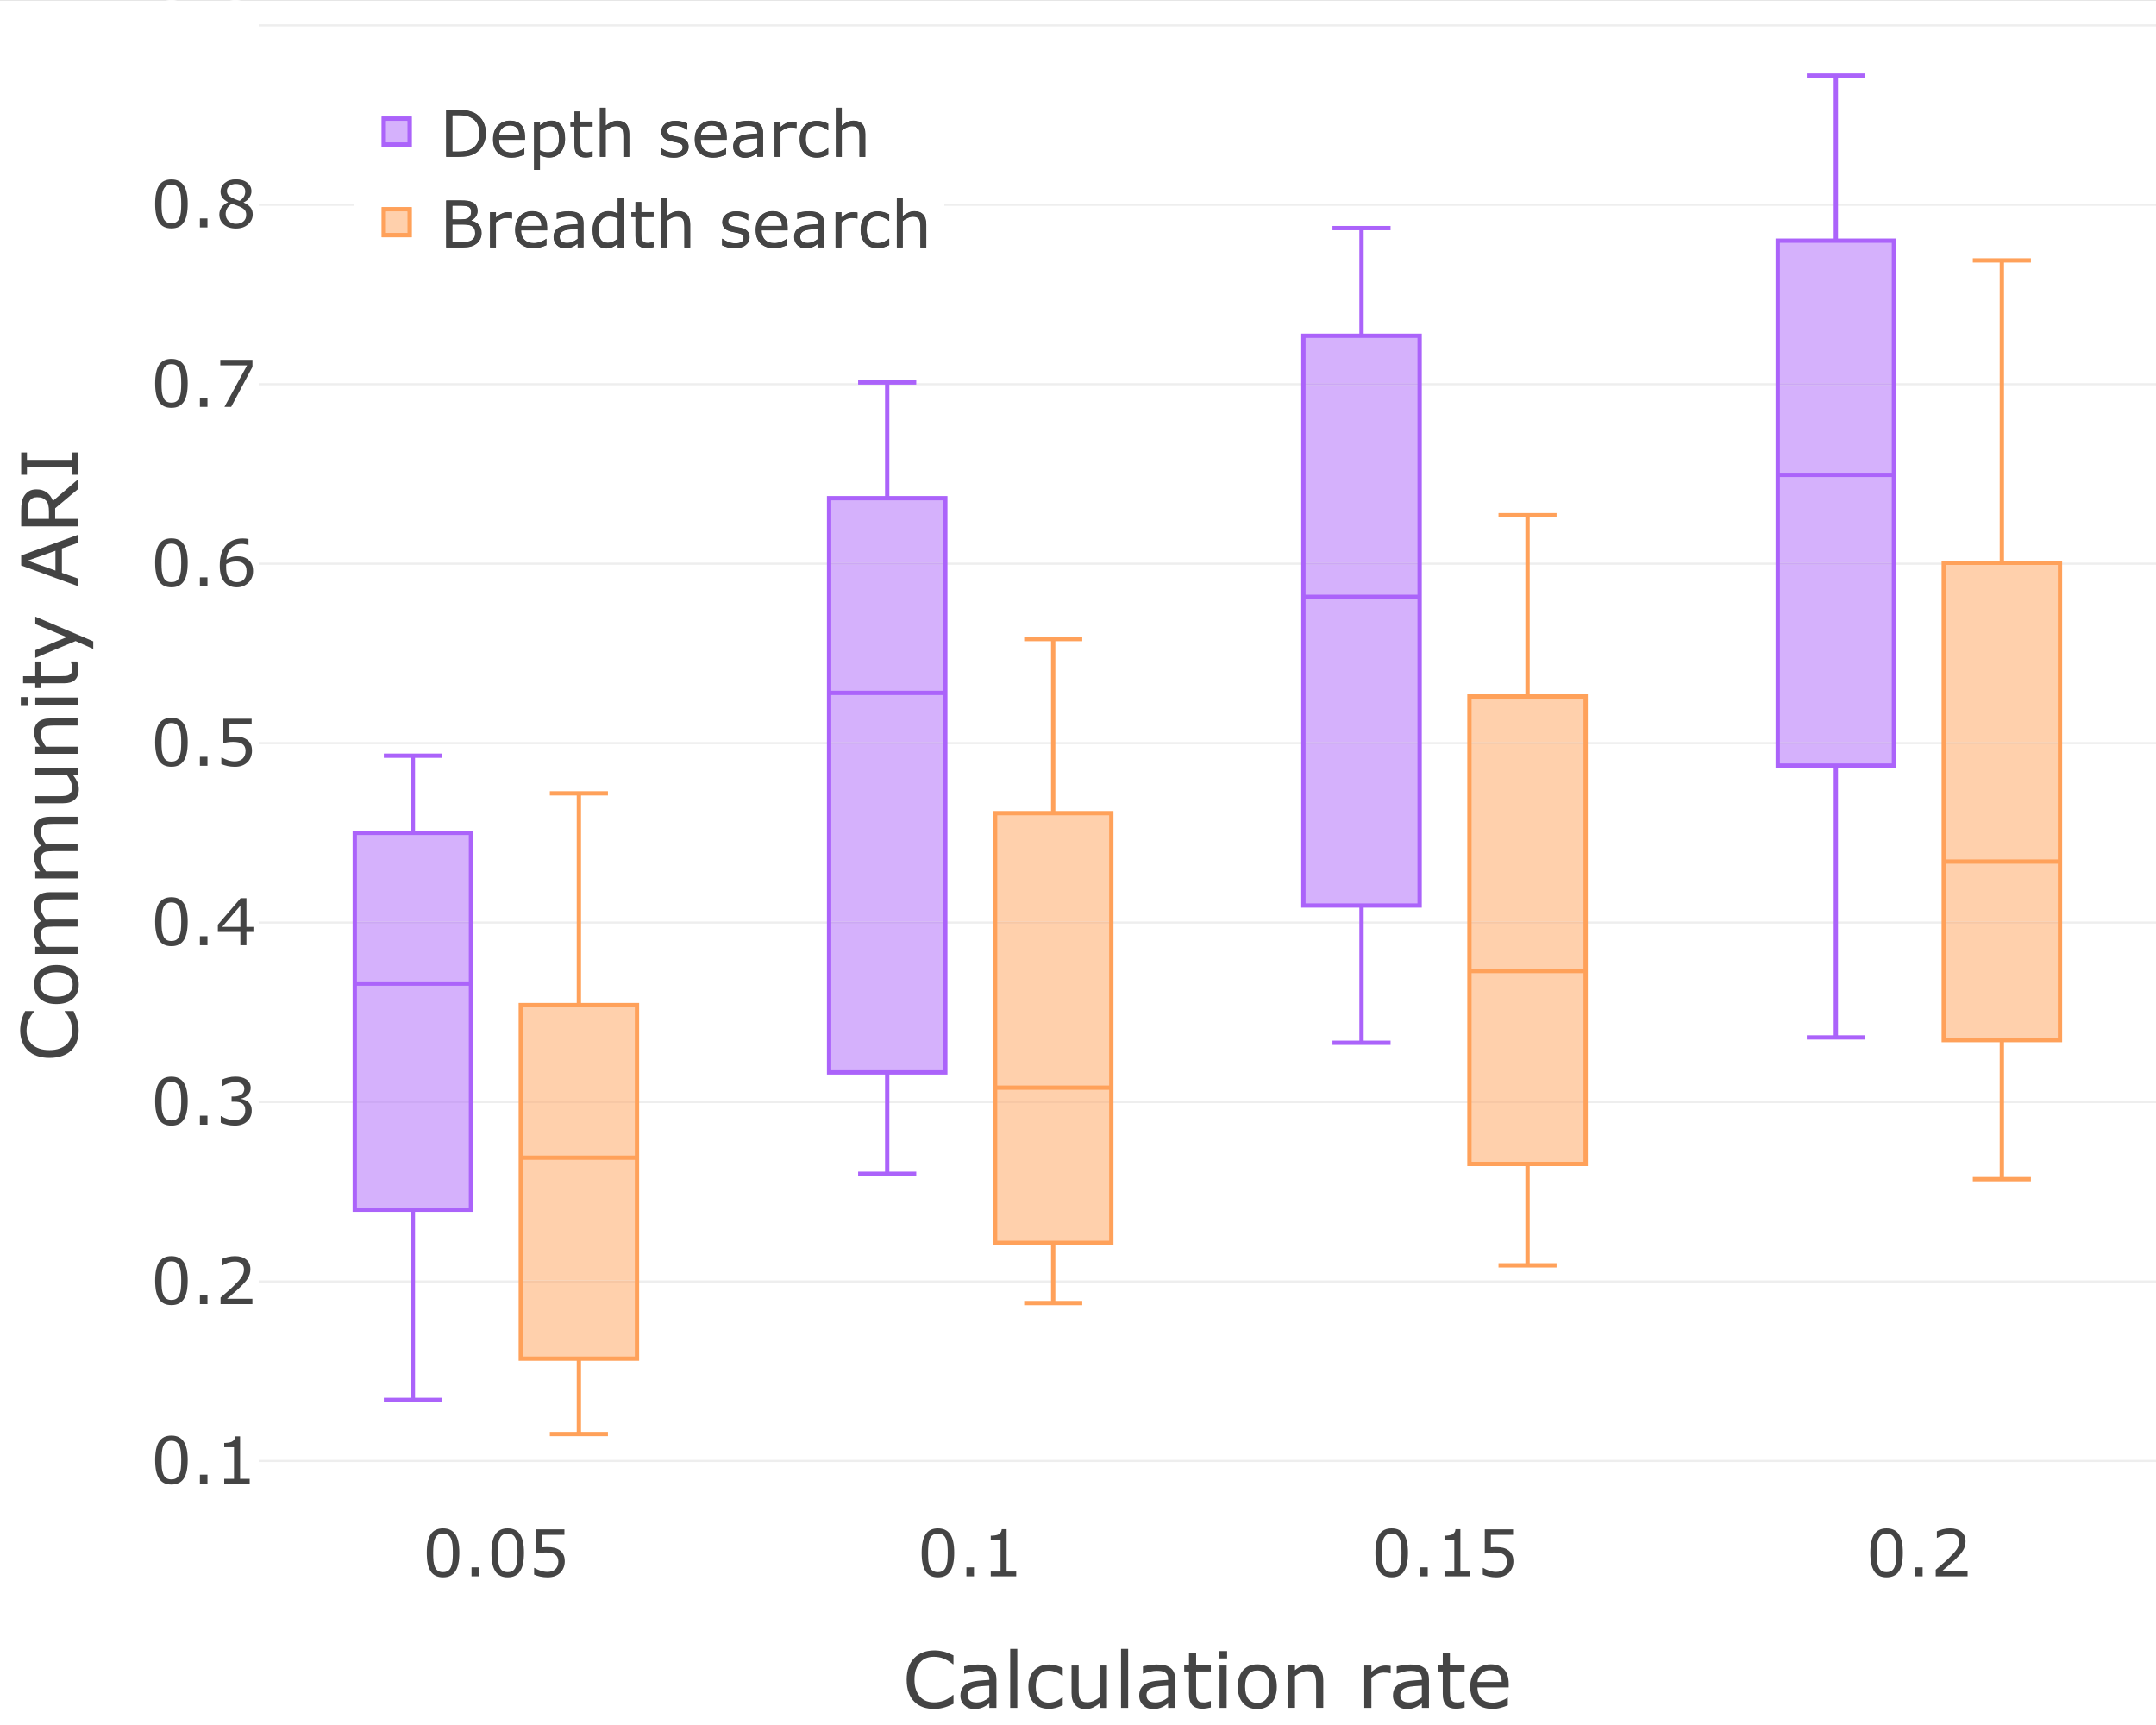 <?xml version="1.0" encoding="UTF-8"?>
<svg id="Layer_1" data-name="Layer 1" xmlns="http://www.w3.org/2000/svg" width="1000" height="800.05" xmlns:xlink="http://www.w3.org/1999/xlink" viewBox="0 0 1000 800.05">
  <rect x="0" y="0" width="1000" height="800.05" fill="#333333" stroke="none"/>
  <defs>
    <clipPath id="clippath">
      <polyline points="120 .05 1000 .05 1000 700.05 120 700.05 120 .05" style="fill: none;"/>
    </clipPath>
    <clipPath id="clippath-1">
      <path d="M218.45,511.59h-53.9v49.43h53.9v-49.43M218.45,428.36h-53.9v82.23h53.9v-54.43h-53.9,53.9v-27.8M191.5,350.47h0v35.78h-26.95v41.11h53.9v-41.11h-26.95v-35.78M191.5,350.47h-13.47,13.47M204.98,350.47h-13.48,13.48" style="fill: none;"/>
    </clipPath>
    <clipPath id="clippath-2">
      <polyline points="164 35.05 438 35.05 438 129.05 164 129.05 164 35.05" style="fill: none;"/>
    </clipPath>
  </defs>
  <polyline points="0 .05 1000 .05 1000 800.05 0 800.05 0 .05" style="fill: #fff;"/>
  <polyline points="120 678.03 1000 678.03 1000 677.03 120 677.03" style="fill: #eee;"/>
  <polyline points="120 594.81 1000 594.81 1000 593.81 120 593.81 120 594.81" style="fill: #eee;"/>
  <polyline points="120 511.59 1000 511.59 1000 510.59 120 510.59 120 511.59" style="fill: #eee;"/>
  <polyline points="120 428.36 1000 428.36 1000 427.36 120 427.36 120 428.36" style="fill: #eee;"/>
  <polyline points="120 345.14 1000 345.14 1000 344.14 120 344.14 120 345.14" style="fill: #eee;"/>
  <polyline points="120 261.92 1000 261.92 1000 260.92 120 260.92 120 261.92" style="fill: #eee;"/>
  <polyline points="120 178.69 1000 178.69 1000 177.69 120 177.69 120 178.69" style="fill: #eee;"/>
  <polyline points="120 95.47 1000 95.47 1000 94.47 120 94.47 120 95.47" style="fill: #eee;"/>
  <polyline points="120 12.25 1000 12.25 1000 11.25 120 11.25" style="fill: #eee;"/>
  <g style="clip-path: url(#clippath);">
    <g style="clip-path: url(#clippath-1);">
      <rect x="164.55" y="350.47" width="53.9" height="210.55" style="fill: #d5b1fc;"/>
    </g>
    <polyline points="218.45 510.59 164.55 510.59 164.55 511.59 218.45 511.59 218.45 510.59" style="fill: #cca8f4;"/>
    <polyline points="218.45 427.36 164.55 427.36 164.55 428.36 218.45 428.36 218.45 427.36" style="fill: #cca8f4;"/>
    <path d="M164.55,457.16h53.9v-2h-53.9v2ZM164.55,561.02v1h54.9v-176.77h-55.9v176.77h1v-1h1v-173.77h51.9v172.77h-52.9v1h1-1ZM190.5,561.02v88.22h2v-88.22h-2ZM192.5,386.25v-35.78h-2v35.78h2ZM178.03,650.24h26.95v-2h-26.95v2ZM178.03,351.47h26.95v-2h-26.95v2Z" style="fill: #ab63fa;"/>
    <path d="M438.45,428.36h-53.9v69h53.9v-69M438.45,345.14h-53.9v82.22h53.9v-82.22M438.45,261.92h-53.9v82.22h53.9v-22.8h-53.9,53.9v-59.42M411.5,178.69h0v52.35h-26.95v29.88h53.9v-29.88h-26.95v-52.35M411.5,177.36h0v.33-.33M411.5,177.36h-13.48,13.48M424.98,177.36h-13.48,13.48" style="fill: #d5b1fc;"/>
    <polyline points="438.45 427.36 384.55 427.36 384.55 428.36 438.45 428.36 438.45 427.36" style="fill: #cca8f4;"/>
    <polyline points="438.45 344.14 384.55 344.14 384.55 345.14 438.45 345.14 438.45 344.14" style="fill: #cca8f4;"/>
    <polyline points="438.45 260.92 384.55 260.92 384.55 261.92 438.45 261.92 438.45 260.92" style="fill: #cca8f4;"/>
    <path d="M384.55,322.34h53.9v-2h-53.9v2ZM384.55,497.36v1h54.9V230.04h-55.9v268.32h1v-1h1V232.04h51.9v264.32h-52.9v1h1-1ZM410.5,497.36v47.02h2v-47.02h-2ZM412.5,231.04v-53.68h-2v53.68h2ZM398.02,545.38h26.96v-2h-26.96v2ZM398.02,178.36h26.96v-2h-26.96v2Z" style="fill: #ab63fa;"/>
    <path d="M658.45,345.14h-53.9v74.82h53.9v-74.82M658.45,261.92h-53.9v82.22h53.9v-67.33h-53.9,53.9v-14.89M658.45,178.69h-53.9v82.23h53.9v-82.23M631.5,105.79h0v49.93h-26.95v21.97h53.9v-21.97h-26.95v-49.93M631.5,105.79h-13.47,13.47M644.98,105.79h-13.48,13.48" style="fill: #d5b1fc;"/>
    <polyline points="658.45 344.14 604.55 344.14 604.55 345.14 658.45 345.14 658.45 344.14" style="fill: #cca8f4;"/>
    <polyline points="658.45 260.92 604.55 260.92 604.55 261.92 658.45 261.92 658.45 260.92" style="fill: #cca8f4;"/>
    <polyline points="658.45 177.69 604.55 177.69 604.55 178.69 658.45 178.69 658.45 177.69" style="fill: #cca8f4;"/>
    <path d="M604.55,277.81h53.9v-2h-53.9v2ZM604.55,419.96v1h54.9V154.72h-55.9v266.24h1v-1h1V156.72h51.9v262.24h-52.9v1h1-1ZM630.5,419.96v63.66h2v-63.66h-2ZM632.5,155.72v-49.93h-2v49.93h2ZM618.03,484.62h26.95v-2h-26.95v2ZM618.03,106.79h26.95v-2h-26.95v2Z" style="fill: #ab63fa;"/>
    <path d="M878.45,345.14h-53.9v9.9h53.9v-9.9M878.45,261.92h-53.9v82.22h53.9v-82.22M878.45,178.69h-53.9v82.23h53.9v-40.7h-53.9,53.9v-41.53M851.5,95.47h0v16.15h-26.95v66.07h53.9v-66.07h-26.95v-16.15M851.5,35.05h0v59.42-59.42M851.5,35.05h-13.47,13.47M864.98,35.05h-13.48,13.48" style="fill: #d5b1fc;"/>
    <polyline points="878.45 344.14 824.55 344.14 824.55 345.14 878.45 345.14 878.45 344.14" style="fill: #cca8f4;"/>
    <polyline points="878.45 260.92 824.55 260.92 824.55 261.92 878.45 261.92 878.45 260.92" style="fill: #cca8f4;"/>
    <polyline points="878.45 177.69 824.55 177.69 824.55 178.69 878.45 178.69 878.45 177.69" style="fill: #cca8f4;"/>
    <path d="M824.55,221.22h53.9v-2h-53.9v2ZM824.55,355.04v1h54.9V110.62h-55.9v245.42h1v-1h1V112.62h51.9s0,241.42,0,241.42h-52.9v1h1-1ZM850.5,355.04v126.09h2v-126.09h-2ZM852.5,111.62V35.05h-2v76.57h2ZM838.03,482.13h26.95v-2h-26.95v2ZM838.03,36.05h26.95v-2h-26.95v2Z" style="fill: #ab63fa;"/>
    <path d="M295.45,594.81h-53.9v35.29h53.9v-35.29M295.45,511.59h-53.9v82.22h53.9v-56.92h-53.9,53.9v-25.3M268.5,428.36h0v37.79h-26.95v44.44h53.9v-44.44h-26.95v-37.79M268.5,367.94h0v59.42-59.42M268.5,367.94h-13.47,13.47M281.98,367.94h-13.48,13.48" style="fill: #ffd0ac;"/>
    <polyline points="295.45 593.81 241.55 593.81 241.55 594.81 295.45 594.81 295.45 593.81" style="fill: #f7c7a4;"/>
    <polyline points="295.45 510.59 241.55 510.59 241.55 511.59 295.45 511.59 295.45 510.59" style="fill: #f7c7a4;"/>
    <path d="M241.55,537.89h53.9v-2h-53.9v2ZM241.55,630.1v1h54.9v-165.95h-55.9v165.95h1v-1h1v-162.95h51.9v161.95h-52.9s0,1,0,1h1-1ZM267.5,630.1v34.95h2v-34.95h-2ZM269.5,466.15v-98.21h-2v98.21h2ZM255.03,666.05h26.95v-2h-26.95v2ZM255.03,368.94h26.95v-2h-26.95v2Z" style="fill: #ffa15a;"/>
    <path d="M515.45,511.59h-53.9v64.83h53.9v-64.83M515.45,428.36h-53.9v82.23h53.9v-6.16h-53.9,53.9v-76.07M488.5,345.14h0v31.96h-26.95v50.26h53.9v-50.26h-26.95v-31.96M488.5,296.37h0v47.77-47.77M488.5,296.37h-13.47,13.47M501.98,296.37h-13.48,13.48" style="fill: #ffd0ac;"/>
    <polyline points="515.45 510.59 461.55 510.59 461.55 511.59 515.45 511.59 515.45 510.59" style="fill: #f7c7a4;"/>
    <polyline points="515.45 427.36 461.55 427.36 461.55 428.36 515.45 428.36 515.45 427.36" style="fill: #f7c7a4;"/>
    <path d="M461.55,505.43h53.9v-2h-53.9v2ZM461.55,576.42v1h54.9v-201.32h-55.9v201.32h1v-1h1v-198.32h51.9v197.32h-52.9s0,1,0,1h1-1ZM487.5,576.42v27.88h2v-27.88h-2ZM489.5,377.1v-80.73h-2v80.73h2ZM475.03,605.3h26.95v-2h-26.95v2ZM475.03,297.37h26.95v-2h-26.95v2Z" style="fill: #ffa15a;"/>
    <path d="M735.45,511.59h-53.9v28.21h53.9v-28.21M735.45,428.36h-53.9v82.23h53.9v-60.26h-53.9,53.9v-21.97M735.45,345.14h-53.9v82.22h53.9v-82.22M708.5,261.92h0v61.08h-26.95v21.14h53.9v-21.14h-26.95v-61.08M708.5,238.95h0v21.97-21.97M708.5,238.95h-13.47,13.47M721.97,238.95h-13.47,13.47" style="fill: #ffd0ac;"/>
    <polyline points="735.45 510.59 681.55 510.59 681.55 511.59 735.45 511.59 735.45 510.59" style="fill: #f7c7a4;"/>
    <polyline points="735.45 427.36 681.55 427.36 681.55 428.36 735.45 428.36 735.45 427.36" style="fill: #f7c7a4;"/>
    <polyline points="735.45 344.14 681.55 344.14 681.55 345.14 735.45 345.14 735.45 344.14" style="fill: #f7c7a4;"/>
    <path d="M681.55,451.33h53.9v-2h-53.9v2ZM681.55,539.8v1h54.9v-218.8h-55.9v218.8h1v-1h1v-215.8h51.9v214.8h-52.9v1h1-1ZM707.5,539.8v47.02h2v-47.02h-2ZM709.5,323v-84.05h-2v84.05h2ZM695.03,587.82h26.94v-2h-26.94v2ZM695.03,239.95h26.94v-2h-26.94v2Z" style="fill: #ffa15a;"/>
    <path d="M955.45,428.36h-53.9v54.01h53.9v-54.01M955.45,345.14h-53.9v82.22h53.9v-27.79h-53.9,53.9v-54.43M955.45,261.92h-53.9v82.22h53.9v-82.22M928.5,178.69h0v82.23-82.23M928.5,120.77h0v56.92-56.92M928.5,120.77h-13.47,13.47M941.97,120.77h-13.47,13.47" style="fill: #ffd0ac;"/>
    <polyline points="955.45 427.36 901.55 427.36 901.55 428.36 955.45 428.36 955.45 427.36" style="fill: #f7c7a4;"/>
    <polyline points="955.45 344.14 901.55 344.14 901.55 345.14 955.45 345.14 955.45 344.14" style="fill: #f7c7a4;"/>
    <polyline points="928.5 260.92 928.5 260.92 928.5 261 901.55 261 901.55 261.92 955.45 261.92 955.45 261 928.5 261 928.5 260.92" style="fill: #f7c7a4;"/>
    <path d="M901.55,400.57h53.9v-2h-53.9v2ZM901.55,482.37v1h54.9v-223.37h-55.9v223.37h1v-1h1v-220.37h51.9v219.37h-52.9v1h1-1ZM927.5,482.37v64.5h2v-64.5h-2ZM929.5,261V120.77h-2v140.23h2ZM915.03,547.87h26.94v-2h-26.94v2ZM915.03,121.77h26.94v-2h-26.94v2Z" style="fill: #ffa15a;"/>
  </g>
  <path d="M261.3,720.93c-.43-.85-1.04-1.54-1.82-2.08-.74-.51-1.56-.86-2.45-1.06s-1.92-.3-3.11-.3c-.32,0-.7,0-1.14.03s-.87.05-1.29.09v-5.8h10.3v-2.56h-13.12v11.24c.58-.12,1.26-.23,2.06-.35s1.62-.18,2.48-.18,1.71.08,2.44.23c.73.15,1.35.41,1.85.78.46.31.82.73,1.08,1.25s.39,1.15.39,1.9-.11,1.45-.33,2.04-.54,1.09-.97,1.51c-.51.49-1.09.83-1.74,1.03s-1.32.29-2.01.29c-1.04,0-2.09-.18-3.16-.54-1.07-.36-2.01-.79-2.81-1.3h-.21v3.09c.76.35,1.69.65,2.8.9,1.1.25,2.25.37,3.44.37,1.28,0,2.4-.18,3.38-.55.97-.37,1.81-.89,2.51-1.57.64-.63,1.15-1.42,1.52-2.34s.56-1.9.56-2.92c0-1.28-.21-2.34-.64-3.19ZM237.76,728.52c-.61.38-1.37.57-2.29.57-.98,0-1.76-.2-2.35-.6s-1.05-.98-1.37-1.74c-.35-.81-.58-1.73-.69-2.75s-.16-2.3-.16-3.82c0-1.39.06-2.66.18-3.82s.35-2.1.68-2.83c.35-.77.83-1.35,1.43-1.73s1.36-.57,2.28-.57,1.69.19,2.28.57,1.06.95,1.4,1.7c.35.76.59,1.69.71,2.78s.18,2.38.18,3.87-.06,2.79-.18,3.86c-.12,1.07-.35,2-.7,2.79-.33.77-.8,1.35-1.41,1.73ZM241.21,711.62c-1.21-1.88-3.12-2.82-5.73-2.82s-4.49.93-5.71,2.78-1.83,4.71-1.83,8.59.6,6.7,1.81,8.55,3.12,2.78,5.73,2.78,4.48-.92,5.71-2.75c1.23-1.83,1.84-4.7,1.84-8.62s-.6-6.64-1.81-8.52ZM222.21,726.88h-3.5v4.17h3.5v-4.17ZM207.77,728.52c-.61.38-1.37.57-2.29.57-.98,0-1.76-.2-2.35-.6s-1.05-.98-1.37-1.74c-.35-.81-.58-1.73-.69-2.75s-.16-2.3-.16-3.82c0-1.39.06-2.66.18-3.82s.35-2.1.68-2.83c.35-.77.83-1.35,1.43-1.73s1.36-.57,2.28-.57,1.69.19,2.28.57,1.06.95,1.4,1.7c.35.76.59,1.69.71,2.78s.18,2.38.18,3.87-.06,2.79-.18,3.86c-.12,1.07-.35,2-.7,2.79-.33.77-.8,1.35-1.41,1.73ZM211.22,711.62c-1.21-1.88-3.12-2.82-5.73-2.82s-4.49.93-5.71,2.78-1.83,4.71-1.83,8.59.6,6.7,1.81,8.55,3.12,2.78,5.73,2.78,4.48-.92,5.71-2.75c1.23-1.83,1.84-4.7,1.84-8.62s-.6-6.64-1.81-8.52Z" style="fill: #444;"/>
  <path d="M471.34,728.82h-4.45v-19.66h-2.27c-.04.63-.19,1.14-.45,1.52-.26.38-.61.69-1.06.93-.36.2-.89.34-1.6.45-.7.1-1.36.15-1.98.15v1.99h4.54v14.62h-4.54v2.23h11.81v-2.23ZM451.75,726.88h-3.5v4.17h3.5v-4.17ZM437.31,728.52c-.61.38-1.37.57-2.29.57-.98,0-1.76-.2-2.35-.6s-1.05-.98-1.37-1.74c-.35-.81-.58-1.73-.69-2.75s-.16-2.3-.16-3.82c0-1.39.06-2.66.18-3.82s.35-2.1.68-2.83c.35-.77.83-1.35,1.43-1.73s1.36-.57,2.28-.57,1.69.19,2.28.57,1.06.95,1.4,1.7c.35.76.59,1.69.71,2.78s.18,2.38.18,3.87-.06,2.79-.18,3.86c-.12,1.07-.35,2-.7,2.79-.33.77-.8,1.35-1.41,1.73ZM440.76,711.62c-1.21-1.88-3.12-2.82-5.73-2.82s-4.49.93-5.71,2.78-1.83,4.71-1.83,8.59.6,6.7,1.81,8.55,3.12,2.78,5.73,2.78,4.48-.92,5.71-2.75c1.23-1.83,1.84-4.7,1.84-8.62s-.6-6.64-1.81-8.52Z" style="fill: #444;"/>
  <path d="M701.3,720.93c-.43-.85-1.04-1.54-1.82-2.08-.74-.51-1.56-.86-2.45-1.06s-1.92-.3-3.11-.3c-.32,0-.7,0-1.14.03s-.87.05-1.29.09v-5.8h10.3v-2.56h-13.12v11.24c.58-.12,1.26-.23,2.06-.35s1.62-.18,2.48-.18,1.71.08,2.44.23c.73.15,1.35.41,1.85.78.46.31.82.73,1.08,1.25s.39,1.15.39,1.9-.11,1.45-.33,2.04-.54,1.09-.97,1.51c-.51.49-1.09.83-1.74,1.03s-1.32.29-2.01.29c-1.04,0-2.09-.18-3.16-.54-1.07-.36-2.01-.79-2.81-1.3h-.21v3.09c.76.35,1.69.65,2.8.9,1.1.25,2.25.37,3.44.37,1.28,0,2.4-.18,3.38-.55.97-.37,1.81-.89,2.51-1.57.64-.63,1.15-1.42,1.52-2.34s.56-1.9.56-2.92c0-1.28-.21-2.34-.64-3.19ZM681.8,728.82h-4.45v-19.66h-2.27c-.04.63-.19,1.14-.45,1.52-.26.38-.61.69-1.06.93-.36.2-.89.34-1.6.45-.7.1-1.36.15-1.98.15v1.99h4.54v14.62h-4.54v2.23h11.81v-2.23ZM662.21,726.88h-3.5v4.17h3.5v-4.17ZM647.77,728.52c-.61.38-1.37.57-2.29.57-.98,0-1.76-.2-2.35-.6s-1.05-.98-1.37-1.74c-.35-.81-.58-1.73-.69-2.75s-.16-2.3-.16-3.82c0-1.39.06-2.66.18-3.82s.35-2.1.68-2.83c.35-.77.83-1.35,1.43-1.73s1.36-.57,2.28-.57,1.69.19,2.28.57,1.06.95,1.4,1.7c.35.76.59,1.69.71,2.78s.18,2.38.18,3.87-.06,2.79-.18,3.86c-.12,1.07-.35,2-.7,2.79-.33.77-.8,1.35-1.41,1.73ZM651.22,711.62c-1.21-1.88-3.12-2.82-5.73-2.82s-4.49.93-5.71,2.78-1.83,4.71-1.83,8.59.6,6.7,1.81,8.55,3.12,2.78,5.73,2.78,4.48-.92,5.71-2.75c1.23-1.83,1.84-4.7,1.84-8.62s-.6-6.64-1.81-8.52Z" style="fill: #444;"/>
  <path d="M912.58,728.55h-11.73c.97-.82,2.01-1.71,3.12-2.67s2.19-1.96,3.24-2.98c.73-.71,1.35-1.36,1.87-1.95s.96-1.18,1.34-1.79c.41-.64.72-1.33.93-2.04.21-.72.31-1.49.31-2.32,0-1.85-.63-3.31-1.9-4.39s-3.02-1.62-5.26-1.62c-1.08,0-2.2.14-3.36.42s-2.08.6-2.78.94v3.08h.15c.99-.64,2-1.12,3.03-1.44s2-.47,2.89-.47c1.34,0,2.38.32,3.13.96s1.12,1.53,1.12,2.66c0,1.24-.35,2.39-1.04,3.46-.69,1.07-1.98,2.51-3.85,4.33-.89.87-1.85,1.74-2.88,2.62s-2.06,1.76-3.08,2.64v3.06h14.77v-2.5ZM891.75,726.88h-3.5v4.17h3.5v-4.17ZM877.31,728.52c-.61.38-1.37.57-2.29.57-.98,0-1.76-.2-2.35-.6s-1.05-.98-1.37-1.74c-.35-.81-.58-1.73-.69-2.75s-.16-2.3-.16-3.82c0-1.39.06-2.66.18-3.82s.35-2.1.68-2.83c.35-.77.83-1.35,1.43-1.73s1.36-.57,2.28-.57,1.69.19,2.28.57,1.06.95,1.4,1.7c.35.76.59,1.69.71,2.78s.18,2.38.18,3.87-.06,2.79-.18,3.86c-.12,1.07-.35,2-.7,2.79-.33.77-.8,1.35-1.41,1.73ZM880.76,711.62c-1.21-1.88-3.12-2.82-5.73-2.82s-4.49.93-5.71,2.78-1.83,4.71-1.83,8.59.6,6.7,1.81,8.55,3.12,2.78,5.73,2.78,4.48-.92,5.71-2.75c1.23-1.83,1.84-4.7,1.84-8.62s-.6-6.64-1.81-8.52Z" style="fill: #444;"/>
  <path d="M115.81,685.8h-4.45v-19.66h-2.27c-.04.63-.19,1.14-.45,1.52-.26.38-.61.69-1.06.93-.36.2-.89.34-1.6.45-.7.1-1.36.15-1.98.15v1.99h4.54v14.62h-4.54v2.23h11.81v-2.23ZM96.22,683.86h-3.5v4.17h3.5v-4.17ZM81.78,685.5c-.61.38-1.37.57-2.29.57-.98,0-1.76-.2-2.35-.6s-1.05-.98-1.37-1.74c-.35-.81-.58-1.73-.69-2.75s-.16-2.3-.16-3.82c0-1.39.06-2.66.18-3.82s.35-2.1.68-2.83c.35-.77.83-1.35,1.43-1.73s1.36-.57,2.28-.57,1.69.19,2.28.57,1.06.95,1.4,1.7c.35.76.59,1.69.71,2.78s.18,2.38.18,3.87-.06,2.79-.18,3.86c-.12,1.07-.35,2-.7,2.79-.33.77-.8,1.35-1.41,1.73ZM85.23,668.6c-1.21-1.88-3.12-2.82-5.73-2.82s-4.49.93-5.71,2.78-1.83,4.71-1.83,8.59.6,6.7,1.81,8.55,3.12,2.78,5.73,2.78,4.48-.92,5.71-2.75c1.23-1.83,1.84-4.7,1.84-8.62s-.6-6.64-1.81-8.52Z" style="fill: #444;"/>
  <path d="M117.05,602.31h-11.73c.97-.82,2.01-1.71,3.12-2.67s2.19-1.96,3.24-2.98c.73-.71,1.35-1.36,1.87-1.95s.96-1.18,1.34-1.79c.41-.64.72-1.33.93-2.04.21-.72.31-1.49.31-2.32,0-1.85-.63-3.31-1.9-4.39s-3.02-1.62-5.26-1.62c-1.08,0-2.2.14-3.36.42s-2.08.6-2.78.94v3.08h.15c.99-.64,2-1.12,3.03-1.44s2-.47,2.89-.47c1.34,0,2.38.32,3.13.96s1.12,1.53,1.12,2.66c0,1.24-.35,2.39-1.04,3.46-.69,1.07-1.98,2.51-3.85,4.33-.89.87-1.85,1.74-2.88,2.62s-2.06,1.76-3.08,2.64v3.06h14.77v-2.5ZM96.22,600.64h-3.5v4.17h3.5v-4.17ZM81.78,602.28c-.61.38-1.37.57-2.29.57-.98,0-1.76-.2-2.35-.6s-1.05-.98-1.37-1.74c-.35-.81-.58-1.73-.69-2.75s-.16-2.3-.16-3.82c0-1.39.06-2.66.18-3.82s.35-2.1.68-2.83c.35-.77.83-1.35,1.43-1.73s1.36-.57,2.28-.57,1.69.19,2.28.57,1.06.95,1.4,1.7c.35.76.59,1.69.71,2.78s.18,2.38.18,3.87-.06,2.79-.18,3.86c-.12,1.07-.35,2-.7,2.79-.33.77-.8,1.35-1.41,1.73ZM85.23,585.38c-1.21-1.88-3.12-2.82-5.73-2.82s-4.49.93-5.71,2.78-1.83,4.71-1.83,8.59.6,6.7,1.81,8.55,3.12,2.78,5.73,2.78,4.48-.92,5.71-2.75c1.23-1.83,1.84-4.7,1.84-8.62s-.6-6.64-1.81-8.52Z" style="fill: #444;"/>
  <path d="M113.59,510.16c-.61-.25-1.14-.41-1.61-.49v-.21c1.16-.23,2.17-.8,3.02-1.71.85-.9,1.28-1.96,1.28-3.17,0-.89-.18-1.67-.54-2.33s-.89-1.23-1.6-1.7c-.65-.43-1.39-.74-2.2-.94s-1.75-.29-2.81-.29-2.2.14-3.36.43c-1.16.29-2.08.6-2.78.95v3.06h.15c.93-.61,1.91-1.07,2.96-1.41s2.03-.5,2.96-.5c.61,0,1.15.05,1.63.15s.93.27,1.35.53c.4.25.71.58.94.97.22.4.34.86.34,1.38,0,1.19-.44,2.1-1.33,2.72-.88.62-2.07.93-3.55.93h-1.03v2.43h1.32c.72,0,1.4.06,2.02.17s1.16.32,1.6.62c.44.29.78.7,1.03,1.21.25.51.37,1.16.37,1.94s-.11,1.45-.33,1.96-.55.99-1,1.42c-.43.4-.99.7-1.68.91s-1.35.31-1.96.31c-1.04,0-2.13-.18-3.25-.54s-2.1-.82-2.93-1.36h-.22v3.06c.75.34,1.71.66,2.89.94,1.17.29,2.36.43,3.57.43s2.27-.16,3.26-.49c.99-.33,1.85-.83,2.59-1.52.65-.62,1.16-1.34,1.52-2.17s.54-1.74.54-2.74-.15-1.83-.45-2.46-.69-1.16-1.16-1.58c-.42-.37-.93-.68-1.54-.93ZM96.22,517.42h-3.5v4.17h3.5v-4.17ZM81.78,519.06c-.61.38-1.37.57-2.29.57-.98,0-1.76-.2-2.35-.6s-1.05-.98-1.37-1.74c-.35-.81-.58-1.73-.69-2.75s-.16-2.3-.16-3.82c0-1.39.06-2.66.18-3.82s.35-2.1.68-2.83c.35-.77.83-1.35,1.43-1.73s1.36-.57,2.28-.57,1.69.19,2.28.57,1.06.95,1.4,1.7c.35.76.59,1.69.71,2.78s.18,2.38.18,3.87-.06,2.79-.18,3.86c-.12,1.07-.35,2-.7,2.79-.33.77-.8,1.35-1.41,1.73ZM85.23,502.16c-1.21-1.88-3.12-2.82-5.73-2.82s-4.49.93-5.71,2.78-1.83,4.71-1.83,8.59.6,6.7,1.81,8.55,3.12,2.78,5.73,2.78,4.48-.92,5.71-2.75c1.23-1.83,1.84-4.7,1.84-8.62s-.6-6.64-1.81-8.52Z" style="fill: #444;"/>
  <path d="M103.05,429.88l8.45-9.84v9.84h-8.45ZM117.55,429.88h-3.24v-13.33h-2.7l-10.56,12.3v3.37h10.44v6.14h2.81v-6.14h3.24v-2.34ZM96.22,434.19h-3.5v4.17h3.5v-4.17ZM81.78,435.83c-.61.38-1.37.57-2.29.57-.98,0-1.76-.2-2.35-.6s-1.05-.98-1.37-1.74c-.35-.81-.58-1.73-.69-2.75s-.16-2.3-.16-3.82c0-1.39.06-2.66.18-3.82s.35-2.1.68-2.83c.35-.77.83-1.35,1.43-1.73s1.36-.57,2.28-.57,1.69.19,2.28.57,1.06.95,1.4,1.7c.35.76.59,1.69.71,2.78s.18,2.38.18,3.87-.06,2.79-.18,3.86c-.12,1.07-.35,2-.7,2.79-.33.77-.8,1.35-1.41,1.73ZM85.23,418.93c-1.21-1.88-3.12-2.82-5.73-2.82s-4.49.93-5.71,2.78-1.83,4.71-1.83,8.59.6,6.7,1.81,8.55,3.12,2.78,5.73,2.78,4.48-.92,5.71-2.75c1.23-1.83,1.84-4.7,1.84-8.62s-.6-6.64-1.81-8.52Z" style="fill: #444;"/>
  <path d="M116.23,345.02c-.43-.85-1.04-1.54-1.82-2.08-.74-.51-1.56-.86-2.45-1.06s-1.92-.3-3.11-.3c-.32,0-.7,0-1.14.03s-.87.05-1.29.09v-5.8h10.3v-2.56h-13.12v11.24c.58-.12,1.26-.23,2.06-.35s1.62-.18,2.48-.18,1.71.08,2.44.23c.73.15,1.35.41,1.85.78.46.31.82.73,1.08,1.25s.39,1.15.39,1.9-.11,1.45-.33,2.04-.54,1.09-.97,1.51c-.51.49-1.09.83-1.74,1.03s-1.32.29-2.01.29c-1.04,0-2.09-.18-3.16-.54-1.07-.36-2.01-.79-2.81-1.3h-.21v3.09c.76.35,1.69.65,2.8.9,1.1.25,2.25.37,3.44.37,1.28,0,2.4-.18,3.38-.55.97-.37,1.81-.89,2.51-1.57.64-.63,1.15-1.42,1.52-2.34s.56-1.9.56-2.92c0-1.28-.21-2.34-.64-3.19ZM96.22,350.97h-3.5v4.17h3.5v-4.17ZM81.78,352.61c-.61.38-1.37.57-2.29.57-.98,0-1.76-.2-2.35-.6s-1.05-.98-1.37-1.74c-.35-.81-.58-1.73-.69-2.75s-.16-2.3-.16-3.82c0-1.39.06-2.66.18-3.82s.35-2.1.68-2.83c.35-.77.83-1.35,1.43-1.73s1.36-.57,2.28-.57,1.69.19,2.28.57,1.06.95,1.4,1.7c.35.76.59,1.69.71,2.78s.18,2.38.18,3.87-.06,2.79-.18,3.86c-.12,1.07-.35,2-.7,2.79-.33.77-.8,1.35-1.41,1.73ZM85.23,335.71c-1.21-1.88-3.12-2.82-5.73-2.82s-4.49.93-5.71,2.78-1.83,4.71-1.83,8.59.6,6.7,1.81,8.55,3.12,2.78,5.73,2.78,4.48-.92,5.71-2.75c1.23-1.83,1.84-4.7,1.84-8.62s-.6-6.64-1.81-8.52Z" style="fill: #444;"/>
  <path d="M113.18,268.69c-.81.87-1.92,1.3-3.34,1.3-.62,0-1.18-.1-1.71-.3-.52-.2-1.01-.51-1.46-.94-.56-.52-.99-1.22-1.31-2.12-.32-.89-.48-2.11-.48-3.66,0-.3,0-.55.01-.75,0-.2.02-.41.04-.62.75-.41,1.48-.71,2.2-.91s1.48-.29,2.31-.29c.6,0,1.17.05,1.71.15s1.04.3,1.49.62c.62.44,1.06.96,1.33,1.55s.4,1.35.4,2.26c0,1.62-.41,2.86-1.22,3.73ZM116.72,261.54c-.43-.91-1.08-1.66-1.94-2.26-.74-.52-1.47-.86-2.18-1.03s-1.53-.26-2.45-.26c-1.04,0-1.97.13-2.76.39-.8.26-1.6.64-2.42,1.14.21-2.24.93-4.01,2.18-5.33,1.25-1.31,2.92-1.97,5.02-1.97.58,0,1.14.07,1.69.2.55.13.96.27,1.24.42h.15v-2.8c-.4-.13-.8-.21-1.19-.26s-.87-.07-1.45-.07c-1.81,0-3.39.31-4.75.93s-2.47,1.48-3.33,2.58c-.91,1.16-1.57,2.49-1.98,3.98s-.62,3.21-.62,5.14.23,3.5.68,4.83,1.1,2.41,1.94,3.22c.67.65,1.45,1.15,2.33,1.48s1.86.5,2.93.5c2.12,0,3.91-.7,5.37-2.1,1.46-1.4,2.19-3.21,2.19-5.43,0-1.3-.22-2.4-.65-3.31ZM96.22,267.75h-3.5v4.17h3.5v-4.17ZM81.78,269.39c-.61.38-1.37.57-2.29.57-.98,0-1.76-.2-2.35-.6s-1.05-.98-1.37-1.74c-.35-.81-.58-1.73-.69-2.75s-.16-2.3-.16-3.82c0-1.39.06-2.66.18-3.82s.35-2.1.68-2.83c.35-.77.83-1.35,1.43-1.73s1.36-.57,2.28-.57,1.69.19,2.28.57,1.06.95,1.4,1.7c.35.76.59,1.69.71,2.78s.18,2.38.18,3.87-.06,2.79-.18,3.86c-.12,1.07-.35,2-.7,2.79-.33.77-.8,1.35-1.41,1.73ZM85.23,252.49c-1.21-1.88-3.12-2.82-5.73-2.82s-4.49.93-5.71,2.78-1.83,4.71-1.83,8.59.6,6.7,1.81,8.55,3.12,2.78,5.73,2.78,4.48-.92,5.71-2.75c1.23-1.83,1.84-4.7,1.84-8.62s-.6-6.64-1.81-8.52Z" style="fill: #444;"/>
  <path d="M117.11,166.88h-14.93v2.56h12.42l-10.5,19.25h3.13l9.87-18.54v-3.27ZM96.22,184.52h-3.5v4.17h3.5v-4.17ZM81.78,186.16c-.61.38-1.37.57-2.29.57-.98,0-1.76-.2-2.35-.6s-1.05-.98-1.37-1.74c-.35-.81-.58-1.73-.69-2.75s-.16-2.3-.16-3.82c0-1.39.06-2.66.18-3.82s.35-2.1.68-2.83c.35-.77.83-1.35,1.43-1.73s1.36-.57,2.28-.57,1.69.19,2.28.57,1.06.95,1.4,1.7c.35.76.59,1.69.71,2.78s.18,2.38.18,3.87-.06,2.79-.18,3.86c-.12,1.07-.35,2-.7,2.79-.33.77-.8,1.35-1.41,1.73ZM85.23,169.26c-1.21-1.88-3.12-2.82-5.73-2.82s-4.49.93-5.71,2.78-1.83,4.71-1.83,8.59.6,6.7,1.81,8.55,3.12,2.78,5.73,2.78,4.48-.92,5.71-2.75c1.23-1.83,1.84-4.7,1.84-8.62s-.6-6.64-1.81-8.52Z" style="fill: #444;"/>
  <path d="M112.91,102.69c-.85.73-1.99,1.1-3.42,1.1s-2.55-.43-3.46-1.29-1.36-1.95-1.36-3.27c0-1.04.27-1.96.8-2.78s1.24-1.47,2.12-1.95c.91.33,1.64.59,2.18.78s1.05.39,1.51.6c1.15.55,1.93,1.09,2.32,1.63.4.54.59,1.26.59,2.16,0,1.28-.43,2.29-1.28,3.02ZM113.18,91.14c-.37.69-1.04,1.36-2.01,2.01-.64-.19-1.31-.42-1.98-.7s-1.2-.51-1.56-.69c-.8-.4-1.4-.86-1.79-1.37-.4-.51-.59-1.12-.59-1.82,0-1,.39-1.79,1.18-2.37s1.79-.88,3.02-.88,2.28.31,3.08.93c.81.62,1.21,1.45,1.21,2.5,0,.91-.19,1.71-.56,2.4ZM116.13,96.11c-.72-.86-1.77-1.58-3.13-2.17v-.09c1.19-.54,2.09-1.28,2.71-2.23.62-.95.92-1.92.92-2.91,0-1.61-.65-2.94-1.95-3.98s-3.04-1.57-5.21-1.57-3.79.55-5.14,1.64-2.02,2.46-2.02,4.1c0,1.11.28,2.04.84,2.78s1.43,1.43,2.6,2.05v.09c-1.28.58-2.27,1.35-2.97,2.34-.7.98-1.05,2.08-1.05,3.29,0,1.9.7,3.47,2.1,4.69s3.28,1.83,5.65,1.83c2.23,0,4.07-.62,5.54-1.88s2.2-2.82,2.2-4.7c0-1.33-.36-2.42-1.08-3.28ZM96.22,101.3h-3.5v4.17h3.5v-4.17ZM81.78,102.94c-.61.38-1.37.57-2.29.57-.98,0-1.76-.2-2.35-.6s-1.05-.98-1.37-1.74c-.35-.81-.58-1.73-.69-2.75s-.16-2.3-.16-3.82c0-1.39.06-2.66.18-3.82s.35-2.1.68-2.83c.35-.77.83-1.35,1.43-1.73s1.36-.57,2.28-.57,1.69.19,2.28.57,1.06.95,1.4,1.7c.35.76.59,1.69.71,2.78s.18,2.38.18,3.87-.06,2.79-.18,3.86c-.12,1.07-.35,2-.7,2.79-.33.77-.8,1.35-1.41,1.73ZM85.23,86.04c-1.21-1.88-3.12-2.82-5.73-2.82s-4.49.93-5.71,2.78-1.83,4.71-1.83,8.59.6,6.7,1.81,8.55,3.12,2.78,5.73,2.78,4.48-.92,5.71-2.75c1.23-1.83,1.84-4.7,1.84-8.62s-.6-6.64-1.81-8.52Z" style="fill: #444;"/>
  <path d="M109.14,0c-.33,0-.65.02-.96.05h1.95c-.32-.03-.65-.05-.99-.05" style="fill: #fff;"/>
  <path d="M109.49,11.98c-.64,0-1.23-.05-1.76-.15-.53-.1-1.01-.31-1.45-.61-.63-.44-1.07-.95-1.33-1.54-.26-.59-.4-1.34-.4-2.27,0-1.59.41-2.83,1.22-3.71.82-.88,1.93-1.32,3.33-1.32.62,0,1.19.1,1.71.29.53.19,1.02.51,1.48.95.55.51.98,1.22,1.29,2.14.31.92.47,2.13.47,3.65,0,.31,0,.57-.02.77-.01.2-.03.4-.04.61-.68.39-1.42.69-2.2.89-.78.21-1.55.31-2.31.31M110.13.05h-1.95c-1.7.18-3.16.86-4.4,2.04-1.46,1.4-2.2,3.21-2.2,5.43,0,1.28.22,2.38.65,3.3.43.92,1.08,1.67,1.94,2.27.73.51,1.46.85,2.19,1.03.73.18,1.54.26,2.44.26.95,0,1.82-.12,2.62-.35.8-.23,1.66-.62,2.56-1.17-.2,2.28-.91,4.06-2.13,5.35-1.23,1.29-2.92,1.94-5.08,1.94-.63,0-1.21-.07-1.73-.2-.52-.13-.92-.27-1.2-.42h-.15v2.8c.35.12.75.2,1.2.26.45.05.93.08,1.44.08,1.81,0,3.38-.3,4.72-.91,1.34-.61,2.45-1.46,3.34-2.58.88-1.09,1.54-2.42,1.97-3.97.43-1.55.65-3.28.65-5.19,0-2.02-.22-3.67-.67-4.94-.45-1.28-1.09-2.32-1.92-3.13-.67-.65-1.46-1.14-2.36-1.47-.61-.22-1.26-.37-1.94-.44" style="fill: #fff;"/>
  <path d="M79.49,0c-.35,0-.69.02-1.01.05h2.03c-.33-.03-.66-.05-1.02-.05" style="fill: #fff;"/>
  <path d="M96.22,18.08h-3.5v4.17h3.5v-4.17M79.49,20.29c-.98,0-1.76-.2-2.35-.6-.59-.4-1.05-.98-1.37-1.74-.35-.81-.58-1.73-.69-2.75-.11-1.03-.16-2.3-.16-3.82,0-1.39.06-2.66.18-3.82.12-1.16.35-2.1.68-2.83.35-.77.83-1.35,1.43-1.73.6-.38,1.36-.57,2.28-.57s1.69.19,2.28.57c.59.38,1.06.95,1.4,1.7.35.76.59,1.69.71,2.78.12,1.09.18,2.38.18,3.87s-.06,2.79-.18,3.86c-.12,1.07-.35,2-.7,2.79-.33.77-.8,1.35-1.41,1.73-.61.38-1.37.57-2.29.57M80.51.05h-2.03c-2.08.22-3.64,1.13-4.7,2.73-1.22,1.85-1.83,4.71-1.83,8.59s.6,6.7,1.81,8.55c1.21,1.86,3.12,2.78,5.73,2.78s4.48-.91,5.71-2.75c1.23-1.83,1.84-4.7,1.84-8.62s-.6-6.64-1.81-8.52c-1.04-1.63-2.62-2.55-4.72-2.77" style="fill: #fff;"/>
  <polyline points="164 35.05 438 35.05 438 129.05 164 129.05 164 35.05" style="fill: #fff;"/>
  <g style="clip-path: url(#clippath-2);">
    <path d="M401.37,62.13c0-2-.46-3.54-1.39-4.6-.93-1.06-2.28-1.6-4.04-1.6-.97,0-1.91.2-2.83.6-.92.4-1.81.96-2.67,1.67v-8.25h-2.75v22.79h2.75v-12.22c.75-.58,1.54-1.05,2.36-1.42.82-.37,1.61-.56,2.36-.56s1.33.1,1.79.3c.46.2.81.51,1.05.92.23.37.4.89.48,1.55.09.66.13,1.37.13,2.12v9.32h2.75v-10.62M384.16,68.69h-.15c-.21.17-.48.36-.83.59-.35.23-.73.45-1.13.65-.46.23-.98.42-1.55.57-.58.15-1.14.22-1.7.22-1.6,0-2.84-.53-3.73-1.59-.88-1.06-1.33-2.58-1.33-4.55s.45-3.57,1.35-4.62c.9-1.05,2.14-1.57,3.7-1.57.85,0,1.72.18,2.61.53.89.35,1.76.85,2.6,1.51h.15v-3.06c-.75-.38-1.58-.7-2.48-.97s-1.82-.4-2.76-.4c-2.41,0-4.35.76-5.82,2.29-1.47,1.52-2.2,3.62-2.2,6.3,0,1.44.2,2.69.59,3.76.39,1.07.94,1.96,1.66,2.67.7.7,1.55,1.23,2.53,1.57.99.35,2.07.52,3.25.52.93,0,1.8-.12,2.63-.37.83-.24,1.7-.59,2.61-1.03v-3.03M369.47,56.56c-.43-.07-.75-.11-.97-.14-.21-.02-.56-.04-1.04-.04-.87,0-1.72.18-2.56.55-.83.37-1.8.99-2.89,1.87v-2.42h-2.75v16.36h2.75v-11.62c.73-.6,1.49-1.08,2.29-1.46.79-.38,1.61-.56,2.46-.56.53,0,.98.02,1.37.07.39.04.78.12,1.19.21h.15v-2.83M348.99,70.08c-.8.38-1.68.56-2.65.56-1.16,0-2.03-.24-2.59-.71-.57-.47-.85-1.18-.85-2.12,0-.83.24-1.48.73-1.96.49-.47,1.13-.82,1.92-1.05.66-.19,1.56-.33,2.7-.42,1.14-.1,2.13-.17,2.97-.22v4.56c-.68.53-1.43.98-2.23,1.35M353.96,61.65c0-1.05-.16-1.94-.48-2.65-.32-.71-.79-1.29-1.41-1.74-.62-.46-1.36-.78-2.22-.97-.85-.19-1.86-.29-3.01-.29-.99,0-1.99.09-3,.26-1.02.18-1.79.34-2.33.48v2.8h.15c.95-.36,1.87-.64,2.75-.83.89-.19,1.69-.29,2.42-.29.6,0,1.17.04,1.71.12.55.08,1.02.23,1.41.45.41.23.73.56.94.97s.33.93.33,1.55v.42c-1.6.08-3.1.2-4.5.35-1.4.16-2.59.45-3.59.89-.99.44-1.75,1.04-2.28,1.81-.53.77-.8,1.77-.8,3.01,0,1.51.51,2.76,1.54,3.74,1.03.98,2.28,1.46,3.75,1.46.8,0,1.5-.08,2.09-.23.6-.15,1.12-.34,1.58-.56.39-.18.79-.41,1.21-.71.42-.3.74-.53.99-.7v1.74h2.74v-11.1M325.01,62.75c.12-1.29.61-2.37,1.49-3.24.87-.87,2.05-1.3,3.52-1.3s2.56.4,3.27,1.19c.72.79,1.08,1.91,1.09,3.35h-9.37M337.07,63.36c0-2.37-.6-4.2-1.79-5.49-1.2-1.29-2.9-1.93-5.1-1.93-2.38,0-4.3.79-5.76,2.36-1.46,1.57-2.19,3.7-2.19,6.37s.76,4.79,2.29,6.26c1.52,1.47,3.64,2.21,6.36,2.21,1.06,0,2.08-.13,3.05-.4.97-.26,1.91-.59,2.84-.98v-3h-.15c-.48.43-1.28.87-2.41,1.31-1.13.44-2.25.67-3.36.67-.84,0-1.61-.12-2.31-.35-.7-.23-1.3-.59-1.81-1.05-.53-.48-.94-1.09-1.25-1.84-.3-.75-.45-1.62-.45-2.63h12.06v-1.49M318.39,65.16c-.69-.71-1.68-1.22-2.96-1.51-.42-.1-.94-.21-1.57-.32-.63-.12-1.2-.23-1.71-.35-.92-.21-1.58-.49-1.99-.83-.42-.34-.63-.85-.63-1.52,0-.76.35-1.33,1.04-1.72.69-.39,1.54-.58,2.55-.58s1.95.18,2.96.53c1.01.36,1.86.79,2.56,1.31h.15v-2.94c-.66-.34-1.5-.63-2.5-.87-1-.24-1.99-.36-2.97-.36-1.04,0-1.99.13-2.83.4-.84.27-1.54.63-2.09,1.09-.57.47-.99,1-1.27,1.6-.28.6-.42,1.23-.42,1.9,0,1.07.3,1.98.9,2.72.6.74,1.62,1.3,3.05,1.68.52.14,1.09.26,1.72.38.63.12,1.14.22,1.53.31,1.05.23,1.77.52,2.14.85.37.33.56.82.56,1.46,0,.84-.34,1.46-1.03,1.85-.68.39-1.63.59-2.84.59-.98,0-2-.19-3.06-.58-1.06-.39-2.03-.91-2.9-1.56h-.15v3.09c.68.34,1.53.66,2.54.94,1.01.29,2.12.43,3.33.43,2.14,0,3.83-.48,5.06-1.44,1.24-.96,1.85-2.18,1.85-3.68,0-1.19-.35-2.15-1.04-2.87M291.89,62.13c0-2-.46-3.54-1.39-4.6-.93-1.06-2.28-1.6-4.04-1.6-.97,0-1.91.2-2.83.6-.92.4-1.81.96-2.67,1.67v-8.25h-2.75v22.79h2.75v-12.22c.75-.58,1.54-1.05,2.36-1.42.82-.37,1.61-.56,2.36-.56s1.33.1,1.79.3c.46.2.81.51,1.05.92.23.37.4.89.48,1.55.09.66.13,1.37.13,2.12v9.32h2.75v-10.62M274.88,70.13h-.15c-.22.09-.57.2-1.05.33-.49.13-.96.2-1.41.2-.77,0-1.35-.09-1.72-.27-.38-.18-.67-.47-.89-.86-.23-.42-.37-.87-.41-1.36-.04-.48-.06-1.15-.06-2.01v-7.46h5.68v-2.31h-5.68v-4.7h-2.75v4.7h-1.86v2.31h1.86v8.7c0,1.98.43,3.42,1.3,4.32.87.9,2.14,1.35,3.81,1.35.48,0,1.02-.04,1.63-.13.61-.09,1.17-.2,1.69-.34v-2.48M257.96,69.04c-.86,1.04-2.06,1.55-3.59,1.55-.71,0-1.35-.06-1.91-.19-.56-.13-1.23-.37-2.01-.72v-9.27c.73-.56,1.5-1.01,2.3-1.35.8-.34,1.6-.51,2.39-.51,1.4,0,2.43.49,3.11,1.46.67.98,1.01,2.45,1.01,4.42s-.43,3.56-1.29,4.6M260.45,58.17c-1.1-1.49-2.63-2.23-4.61-2.23-1.04,0-2.01.21-2.92.62-.91.42-1.74.93-2.47,1.55v-1.71h-2.75v22.4h2.75v-6.86c.71.39,1.41.68,2.1.86.69.19,1.46.28,2.31.28.98,0,1.9-.2,2.78-.59.87-.39,1.63-.95,2.28-1.68.69-.76,1.23-1.69,1.61-2.79.38-1.1.57-2.31.57-3.64,0-2.65-.55-4.71-1.65-6.2M231.47,62.75c.12-1.29.61-2.37,1.49-3.24.87-.87,2.05-1.3,3.52-1.3s2.56.4,3.27,1.19c.72.79,1.08,1.91,1.09,3.35h-9.38M243.52,63.36c0-2.37-.6-4.2-1.79-5.49-1.2-1.29-2.9-1.93-5.11-1.93-2.38,0-4.3.79-5.76,2.36-1.46,1.57-2.19,3.7-2.19,6.37s.76,4.79,2.29,6.26c1.52,1.47,3.64,2.21,6.36,2.21,1.06,0,2.08-.13,3.05-.4.97-.26,1.91-.59,2.84-.98v-3h-.15c-.48.43-1.28.87-2.41,1.31-1.13.44-2.25.67-3.36.67-.84,0-1.61-.12-2.31-.35-.7-.23-1.3-.59-1.81-1.05-.53-.48-.94-1.09-1.25-1.84-.3-.75-.45-1.62-.45-2.63h12.06v-1.49M221.51,66.07c-.54,1.13-1.36,2.05-2.44,2.74-.87.56-1.82.94-2.86,1.14-1.04.21-2.26.31-3.65.31h-2.72v-16.83h2.72c1.35,0,2.5.09,3.47.29.97.19,1.88.53,2.74,1.02,1.18.67,2.07,1.6,2.67,2.77.6,1.17.89,2.61.89,4.32s-.27,3.12-.81,4.25M224.11,56.37c-.83-1.54-1.99-2.78-3.47-3.71-.87-.54-1.93-.96-3.19-1.27-1.25-.31-2.95-.46-5.08-.46h-5.45v21.81h5.51c2,0,3.62-.14,4.84-.41,1.23-.27,2.34-.72,3.33-1.33,1.44-.89,2.59-2.14,3.45-3.75.86-1.61,1.3-3.41,1.3-5.39,0-2.12-.42-3.95-1.25-5.49" style="fill: #444;"/>
    <polyline points="190 67.05 190 66.05 179 66.05 179 56.05 189 56.05 189 67.05 190 67.05 190 66.05 190 67.05 191 67.05 191 54.05 177 54.05 177 68.05 191 68.05 191 67.05 190 67.05" style="fill: #ab63fa;"/>
    <path d="M351.22,64.17c-.84.05-1.83.12-2.97.22-1.14.1-2.04.24-2.7.42-.79.22-1.43.57-1.92,1.05-.49.47-.73,1.13-.73,1.96,0,.94.28,1.64.85,2.12.57.47,1.43.71,2.59.71.97,0,1.85-.19,2.65-.56.8-.38,1.54-.83,2.23-1.35v-4.56M255.14,58.56c-.79,0-1.59.17-2.39.51-.8.34-1.57.79-2.3,1.35v9.27c.78.35,1.45.59,2.01.72.56.13,1.2.19,1.91.19,1.53,0,2.73-.52,3.59-1.55.86-1.04,1.29-2.57,1.29-4.6s-.34-3.45-1.01-4.42c-.67-.98-1.71-1.46-3.11-1.46M236.48,58.2c-1.47,0-2.65.43-3.52,1.3-.87.87-1.37,1.95-1.49,3.24h9.38c0-1.45-.37-2.56-1.09-3.35-.72-.79-1.81-1.19-3.27-1.19M330.02,58.2c-1.47,0-2.65.43-3.52,1.3-.87.87-1.37,1.95-1.49,3.24h9.37c0-1.45-.37-2.56-1.09-3.35-.72-.79-1.81-1.19-3.27-1.19M212.55,53.43h-2.72v16.83h2.72c1.4,0,2.61-.1,3.65-.31,1.04-.21,1.99-.59,2.86-1.14,1.08-.69,1.9-1.61,2.44-2.74.54-1.13.81-2.55.81-4.25s-.3-3.15-.89-4.32c-.6-1.17-1.48-2.09-2.67-2.77-.86-.49-1.77-.83-2.74-1.02-.97-.19-2.12-.29-3.47-.29M362.01,58.81c1.09-.88,2.06-1.5,2.89-1.87.83-.37,1.69-.55,2.56-.55.48,0,.83.01,1.04.04.22.03.54.07.97.14v2.83h-.15c-.41-.1-.81-.17-1.19-.21-.39-.04-.84-.07-1.37-.07-.85,0-1.67.19-2.46.56-.79.38-1.55.86-2.29,1.46v11.62h-2.75v-16.36h2.75v2.42M378.92,73.12c-1.18,0-2.27-.17-3.25-.52-.99-.35-1.83-.87-2.53-1.57-.71-.7-1.26-1.59-1.66-2.67-.39-1.07-.59-2.33-.59-3.76,0-2.68.74-4.78,2.2-6.3,1.47-1.52,3.41-2.29,5.82-2.29.94,0,1.86.13,2.76.4s1.73.59,2.48.97v3.06h-.15c-.84-.65-1.71-1.16-2.6-1.51-.89-.35-1.77-.53-2.61-.53-1.56,0-2.8.53-3.7,1.57-.9,1.05-1.35,2.59-1.35,4.62s.44,3.49,1.33,4.55c.88,1.06,2.13,1.59,3.73,1.59.56,0,1.12-.07,1.7-.22.58-.15,1.09-.34,1.55-.57.4-.21.78-.42,1.13-.65.35-.23.63-.43.83-.59h.15v3.03c-.92.44-1.79.78-2.61,1.03-.83.24-1.7.37-2.63.37M312.75,70.82c1.21,0,2.16-.2,2.84-.59.68-.39,1.03-1.01,1.03-1.85,0-.64-.19-1.13-.56-1.46-.37-.33-1.08-.62-2.14-.85-.39-.09-.9-.19-1.53-.31-.63-.12-1.2-.24-1.72-.38-1.44-.38-2.45-.94-3.05-1.68-.6-.74-.9-1.64-.9-2.72,0-.67.14-1.31.42-1.9.28-.6.7-1.13,1.27-1.6.55-.46,1.24-.82,2.09-1.09.84-.27,1.79-.4,2.83-.4.98,0,1.97.12,2.97.36,1,.24,1.83.53,2.5.87v2.94h-.15c-.7-.52-1.56-.95-2.56-1.31-1.01-.36-1.99-.53-2.96-.53s-1.86.19-2.55.58c-.69.39-1.04.96-1.04,1.72,0,.67.21,1.18.63,1.52.41.34,1.07.62,1.99.83.51.12,1.08.23,1.71.35.63.12,1.15.22,1.57.32,1.28.29,2.27.8,2.96,1.51.69.72,1.04,1.68,1.04,2.87,0,1.49-.62,2.72-1.85,3.68-1.24.96-2.92,1.44-5.06,1.44-1.21,0-2.32-.14-3.33-.43-1.01-.29-1.86-.6-2.54-.94v-3.09h.15c.87.65,1.84,1.17,2.9,1.56,1.06.39,2.08.58,3.06.58M341.5,59.54v-2.8c.54-.15,1.31-.31,2.33-.48,1.02-.18,2.02-.26,3-.26,1.15,0,2.16.1,3.01.29.85.19,1.59.52,2.22.97.62.45,1.08,1.03,1.41,1.74.32.71.48,1.6.48,2.65v11.1h-2.74v-1.74c-.24.17-.57.4-.99.7-.42.3-.82.53-1.21.71-.46.22-.99.41-1.58.56-.6.15-1.29.23-2.09.23-1.47,0-2.72-.49-3.75-1.46-1.03-.98-1.54-2.22-1.54-3.74,0-1.24.27-2.24.8-3.01.53-.77,1.29-1.37,2.28-1.81,1-.44,2.19-.74,3.59-.89,1.4-.16,2.9-.27,4.5-.35v-.42c0-.63-.11-1.14-.33-1.55s-.53-.73-.94-.97c-.39-.22-.86-.38-1.41-.45-.55-.08-1.12-.12-1.71-.12-.72,0-1.53.1-2.42.29-.89.19-1.81.47-2.75.83h-.15M237.31,73.13c-2.71,0-4.83-.73-6.36-2.21-1.52-1.47-2.29-3.56-2.29-6.26s.73-4.8,2.19-6.37c1.46-1.57,3.38-2.36,5.76-2.36,2.21,0,3.91.64,5.11,1.93,1.2,1.29,1.79,3.12,1.79,5.49v1.49h-12.06c0,1.01.15,1.88.45,2.63.3.75.72,1.36,1.25,1.84.51.47,1.11.82,1.81,1.05.7.23,1.47.35,2.31.35,1.11,0,2.23-.22,3.36-.67,1.13-.44,1.93-.88,2.41-1.31h.15v3c-.93.39-1.87.72-2.84.98-.97.26-1.98.4-3.05.4M250.45,58.1c.73-.62,1.56-1.13,2.47-1.55.91-.42,1.89-.62,2.92-.62,1.97,0,3.51.74,4.61,2.23,1.1,1.49,1.65,3.56,1.65,6.2,0,1.33-.19,2.54-.57,3.64-.38,1.1-.92,2.03-1.61,2.79-.64.72-1.4,1.28-2.28,1.68-.87.4-1.8.59-2.78.59-.85,0-1.62-.09-2.31-.28-.69-.19-1.39-.47-2.1-.86v6.86h-2.75v-22.4h2.75v1.71M330.86,73.13c-2.71,0-4.83-.73-6.36-2.21-1.52-1.47-2.29-3.56-2.29-6.26s.73-4.8,2.19-6.37c1.46-1.57,3.38-2.36,5.76-2.36,2.21,0,3.91.64,5.1,1.93,1.2,1.29,1.79,3.12,1.79,5.49v1.49h-12.06c0,1.01.15,1.88.45,2.63.3.75.72,1.36,1.25,1.84.51.47,1.11.82,1.81,1.05.7.23,1.47.35,2.31.35,1.11,0,2.23-.22,3.36-.67,1.13-.44,1.93-.88,2.41-1.31h.15v3c-.93.39-1.87.72-2.84.98-.97.26-1.98.4-3.05.4M177,68.05v-14h14v14h-14M264.59,58.7v-2.31h1.86v-4.7h2.75v4.7h5.68v2.31h-5.68v7.46c0,.86.02,1.53.06,2.01.04.48.18.94.41,1.36.21.39.51.68.89.86.38.18.95.27,1.72.27.45,0,.92-.07,1.41-.2.49-.13.84-.24,1.05-.33h.15v2.48c-.52.14-1.08.25-1.69.34-.61.09-1.15.13-1.63.13-1.67,0-2.94-.45-3.81-1.35-.87-.9-1.3-2.34-1.3-4.32v-8.7h-1.86M206.93,72.75v-21.81h5.45c2.13,0,3.82.15,5.08.46,1.25.31,2.32.73,3.19,1.27,1.48.93,2.64,2.16,3.47,3.71.83,1.54,1.25,3.37,1.25,5.49,0,1.98-.43,3.78-1.3,5.39-.86,1.61-2.01,2.86-3.45,3.75-1,.62-2.11,1.06-3.33,1.33-1.23.27-2.84.41-4.84.41h-5.51M278.21,72.75v-22.79h2.75v8.25c.86-.71,1.75-1.27,2.67-1.67.92-.4,1.86-.6,2.83-.6,1.77,0,3.12.53,4.04,1.6.93,1.06,1.39,2.6,1.39,4.6v10.62h-2.75v-9.32c0-.75-.04-1.46-.13-2.12-.09-.66-.25-1.17-.48-1.55-.24-.41-.6-.71-1.05-.92-.46-.2-1.05-.3-1.79-.3s-1.54.19-2.36.56c-.82.37-1.61.84-2.36,1.42v12.22h-2.75M387.69,72.75v-22.79h2.75v8.25c.86-.71,1.75-1.27,2.67-1.67.92-.4,1.86-.6,2.83-.6,1.77,0,3.12.53,4.04,1.6.93,1.06,1.39,2.6,1.39,4.6v10.62h-2.75v-9.32c0-.75-.04-1.46-.13-2.12-.09-.66-.25-1.17-.48-1.55-.24-.41-.6-.71-1.05-.92-.46-.2-1.05-.3-1.79-.3s-1.54.19-2.36.56c-.82.37-1.61.84-2.36,1.42v12.22h-2.75M432.25,40.05H164v42h268.25v-42" style="fill: #fff;"/>
    <path d="M367.46,56.39c-.87,0-1.72.18-2.56.55-.83.37-1.8.99-2.89,1.87v-2.42h-2.75v16.36h2.75v-11.62c.73-.6,1.49-1.08,2.29-1.46.79-.38,1.61-.56,2.46-.56.53,0,.98.02,1.37.07.39.04.78.12,1.19.21h.15v-2.83c-.43-.07-.75-.11-.97-.14-.21-.02-.56-.04-1.04-.04M378.92,56.01c-2.41,0-4.35.76-5.82,2.29-1.47,1.52-2.2,3.62-2.2,6.3,0,1.44.2,2.69.59,3.76.39,1.07.94,1.96,1.66,2.67.7.7,1.55,1.23,2.53,1.57.99.35,2.07.52,3.25.52.93,0,1.8-.12,2.63-.37.83-.24,1.7-.59,2.61-1.03v-3.03h-.15c-.21.17-.48.36-.83.59-.35.23-.73.45-1.13.65-.46.23-.98.42-1.55.57-.58.15-1.14.22-1.7.22-1.6,0-2.84-.53-3.73-1.59-.88-1.06-1.33-2.58-1.33-4.55s.45-3.57,1.35-4.62c.9-1.05,2.14-1.57,3.7-1.57.85,0,1.72.18,2.61.53.89.35,1.76.85,2.6,1.51h.15v-3.06c-.75-.38-1.58-.7-2.48-.97s-1.82-.4-2.76-.4M313.32,55.99c-1.04,0-1.99.13-2.83.4-.84.27-1.54.63-2.09,1.09-.57.47-.99,1-1.27,1.6-.28.6-.42,1.23-.42,1.9,0,1.07.3,1.98.9,2.72.6.74,1.62,1.3,3.05,1.68.52.14,1.09.26,1.72.38.63.12,1.14.22,1.53.31,1.05.23,1.77.52,2.14.85.37.33.56.82.56,1.46,0,.84-.34,1.46-1.03,1.85-.68.39-1.63.59-2.84.59-.98,0-2-.19-3.06-.58-1.06-.39-2.03-.91-2.9-1.56h-.15v3.09c.68.34,1.53.66,2.54.94,1.01.29,2.12.43,3.33.43,2.14,0,3.83-.48,5.06-1.44,1.24-.96,1.85-2.18,1.85-3.68,0-1.19-.35-2.15-1.04-2.87-.69-.71-1.68-1.22-2.96-1.51-.42-.1-.94-.21-1.57-.32-.63-.12-1.2-.23-1.71-.35-.92-.21-1.58-.49-1.99-.83-.42-.34-.63-.85-.63-1.52,0-.76.35-1.33,1.04-1.72.69-.39,1.54-.58,2.55-.58s1.95.18,2.96.53c1.01.36,1.86.79,2.56,1.31h.15v-2.94c-.66-.34-1.5-.63-2.5-.87-1-.24-1.99-.36-2.97-.36M346.34,70.64c-1.16,0-2.03-.24-2.59-.71-.57-.47-.85-1.18-.85-2.12,0-.83.24-1.48.73-1.96.49-.47,1.13-.82,1.92-1.05.66-.19,1.56-.33,2.7-.42,1.14-.1,2.13-.17,2.97-.22v4.56c-.68.53-1.43.98-2.23,1.35-.8.38-1.68.56-2.65.56M346.84,55.99c-.99,0-1.99.09-3,.26-1.02.18-1.79.34-2.33.48v2.8h.15c.95-.36,1.87-.64,2.75-.83.89-.19,1.69-.29,2.42-.29.6,0,1.17.04,1.71.12.55.08,1.02.23,1.41.45.41.23.73.56.94.97s.33.93.33,1.55v.42c-1.6.08-3.1.2-4.5.35-1.4.16-2.59.45-3.59.89-.99.44-1.75,1.04-2.28,1.81-.53.77-.8,1.77-.8,3.01,0,1.51.51,2.76,1.54,3.74,1.03.98,2.28,1.46,3.75,1.46.8,0,1.5-.08,2.09-.23.6-.15,1.12-.34,1.58-.56.39-.18.79-.41,1.21-.71.42-.3.74-.53.99-.7v1.74h2.74v-11.1c0-1.05-.16-1.94-.48-2.65-.32-.71-.79-1.29-1.41-1.74-.62-.46-1.36-.78-2.22-.97-.85-.19-1.86-.29-3.01-.29M231.47,62.75c.12-1.29.61-2.37,1.49-3.24.87-.87,2.05-1.3,3.52-1.3s2.56.4,3.27,1.19c.72.79,1.08,1.91,1.09,3.35h-9.38M236.62,55.93c-2.38,0-4.3.79-5.76,2.36-1.46,1.57-2.19,3.7-2.19,6.37s.76,4.79,2.29,6.26c1.52,1.47,3.64,2.21,6.36,2.21,1.06,0,2.08-.13,3.05-.4.97-.26,1.91-.59,2.84-.98v-3h-.15c-.48.43-1.28.87-2.41,1.31-1.13.44-2.25.67-3.36.67-.84,0-1.61-.12-2.31-.35-.7-.23-1.3-.59-1.81-1.05-.53-.48-.94-1.09-1.25-1.84-.3-.75-.45-1.62-.45-2.63h12.06v-1.49c0-2.37-.6-4.2-1.79-5.49-1.2-1.29-2.9-1.93-5.11-1.93M254.38,70.6c-.71,0-1.35-.06-1.91-.19-.56-.13-1.23-.37-2.01-.72v-9.27c.73-.56,1.5-1.01,2.3-1.35.8-.34,1.6-.51,2.39-.51,1.4,0,2.43.49,3.11,1.46.67.98,1.01,2.45,1.01,4.42s-.43,3.56-1.29,4.6c-.86,1.04-2.06,1.55-3.59,1.55M255.84,55.93c-1.04,0-2.01.21-2.92.62-.91.42-1.74.93-2.47,1.55v-1.71h-2.75v22.4h2.75v-6.86c.71.39,1.41.68,2.1.86.69.19,1.46.28,2.31.28.98,0,1.9-.2,2.78-.59.87-.39,1.63-.95,2.28-1.68.69-.76,1.23-1.69,1.61-2.79.38-1.1.57-2.31.57-3.64,0-2.65-.55-4.71-1.65-6.2-1.1-1.49-2.63-2.23-4.61-2.23M325.01,62.75c.12-1.29.61-2.37,1.49-3.24.87-.87,2.05-1.3,3.52-1.3s2.56.4,3.27,1.19c.72.79,1.08,1.91,1.09,3.35h-9.37M330.17,55.93c-2.38,0-4.3.79-5.76,2.36-1.46,1.57-2.19,3.7-2.19,6.37s.76,4.79,2.29,6.26c1.52,1.47,3.64,2.21,6.36,2.21,1.06,0,2.08-.13,3.05-.4.97-.26,1.91-.59,2.84-.98v-3h-.15c-.48.43-1.28.87-2.41,1.31-1.13.44-2.25.67-3.36.67-.84,0-1.61-.12-2.31-.35-.7-.23-1.3-.59-1.81-1.05-.53-.48-.94-1.09-1.25-1.84-.3-.75-.45-1.62-.45-2.63h12.06v-1.49c0-2.37-.6-4.2-1.79-5.49-1.2-1.29-2.9-1.93-5.1-1.93M269.2,51.69h-2.75v4.7h-1.86v2.31h1.86v8.7c0,1.98.43,3.42,1.3,4.32.87.9,2.14,1.35,3.81,1.35.48,0,1.02-.04,1.63-.13.61-.09,1.17-.2,1.69-.34v-2.48h-.15c-.22.09-.57.2-1.05.33-.49.13-.96.2-1.41.2-.77,0-1.35-.09-1.72-.27-.38-.18-.67-.47-.89-.86-.23-.42-.37-.87-.41-1.36-.04-.48-.06-1.15-.06-2.01v-7.46h5.68v-2.31h-5.68v-4.7M209.83,70.26v-16.83h2.72c1.35,0,2.5.09,3.47.29.97.19,1.88.53,2.74,1.02,1.18.67,2.07,1.6,2.67,2.77.6,1.17.89,2.61.89,4.32s-.27,3.12-.81,4.25c-.54,1.13-1.36,2.05-2.44,2.74-.87.56-1.82.94-2.86,1.14-1.04.21-2.26.31-3.65.31h-2.72M212.38,50.94h-5.45v21.81h5.51c2,0,3.62-.14,4.84-.41,1.23-.27,2.34-.72,3.33-1.33,1.44-.89,2.59-2.14,3.45-3.75.86-1.61,1.3-3.41,1.3-5.39,0-2.12-.42-3.95-1.25-5.49-.83-1.54-1.99-2.78-3.47-3.71-.87-.54-1.93-.96-3.19-1.27-1.25-.31-2.95-.46-5.08-.46M280.96,49.96h-2.75v22.79h2.75v-12.22c.75-.58,1.54-1.05,2.36-1.42.82-.37,1.61-.56,2.36-.56s1.33.1,1.79.3c.46.2.81.51,1.05.92.23.37.4.89.48,1.55.09.66.13,1.37.13,2.12v9.32h2.75v-10.62c0-2-.46-3.54-1.39-4.6-.93-1.06-2.28-1.6-4.04-1.6-.97,0-1.91.2-2.83.6-.92.4-1.81.96-2.67,1.67v-8.25M390.45,49.96h-2.75v22.79h2.75v-12.22c.75-.58,1.54-1.05,2.36-1.42.82-.37,1.61-.56,2.36-.56s1.33.1,1.79.3c.46.2.81.51,1.05.92.23.37.4.89.48,1.55.09.66.13,1.37.13,2.12v9.32h2.75v-10.62c0-2-.46-3.54-1.39-4.6-.93-1.06-2.28-1.6-4.04-1.6-.97,0-1.91.2-2.83.6-.92.4-1.81.96-2.67,1.67v-8.25" style="fill: #444;"/>
    <polyline points="189 56.05 179 56.05 179 66.05 189 66.05 189 56.05" style="fill: #d5b1fc;"/>
    <path d="M190,67.05h0v-1,1h1-1M179,66.05v-10h10v10h-10M191,54.05h-14v14h14v-14" style="fill: #ab63fa;"/>
    <path d="M429.64,104.13c0-2-.46-3.54-1.39-4.6s-2.28-1.6-4.04-1.6c-.97,0-1.91.2-2.83.6-.92.4-1.81.96-2.67,1.67v-8.25h-2.75v22.79h2.75v-12.22c.75-.58,1.54-1.05,2.36-1.42.82-.37,1.61-.56,2.36-.56s1.33.1,1.79.3c.46.2.81.51,1.05.92.23.37.4.89.48,1.55.09.66.13,1.37.13,2.12v9.32h2.75v-10.62M412.43,110.69h-.15c-.21.17-.48.36-.84.59-.35.23-.73.45-1.13.65-.46.23-.98.42-1.55.57-.58.15-1.14.22-1.7.22-1.6,0-2.84-.53-3.73-1.59-.88-1.06-1.33-2.58-1.33-4.55s.45-3.57,1.36-4.62c.9-1.05,2.14-1.57,3.7-1.57.85,0,1.72.18,2.61.53.89.35,1.76.85,2.6,1.51h.15v-3.06c-.75-.38-1.58-.7-2.48-.97-.9-.26-1.82-.4-2.76-.4-2.41,0-4.35.76-5.82,2.29-1.47,1.52-2.2,3.62-2.2,6.3,0,1.44.2,2.69.59,3.76.39,1.07.94,1.96,1.66,2.67.7.7,1.55,1.23,2.53,1.57.99.35,2.07.52,3.25.52.93,0,1.8-.12,2.63-.37.83-.24,1.7-.59,2.61-1.03v-3.03M397.74,98.56c-.43-.07-.75-.11-.97-.14-.21-.02-.56-.04-1.04-.04-.87,0-1.72.18-2.56.55-.84.37-1.8.99-2.89,1.87v-2.42h-2.75v16.36h2.75v-11.62c.73-.6,1.49-1.08,2.29-1.46.79-.38,1.61-.56,2.46-.56.53,0,.98.02,1.37.07.39.04.78.12,1.19.21h.15v-2.83M377.26,112.08c-.8.38-1.68.56-2.65.56-1.16,0-2.03-.24-2.59-.71-.57-.47-.85-1.18-.85-2.12,0-.83.24-1.48.73-1.96.49-.47,1.13-.82,1.92-1.05.66-.19,1.56-.33,2.7-.42,1.14-.1,2.13-.17,2.97-.22v4.56c-.68.53-1.43.98-2.23,1.35M382.23,103.65c0-1.05-.16-1.94-.48-2.65-.32-.71-.79-1.29-1.41-1.74-.63-.46-1.36-.78-2.22-.97-.85-.19-1.86-.29-3.01-.29-.99,0-1.99.09-3,.26s-1.79.34-2.33.48v2.8h.15c.95-.36,1.87-.64,2.75-.83.89-.19,1.69-.29,2.42-.29.6,0,1.17.04,1.71.12s1.02.23,1.41.45c.41.23.73.56.95.97.22.41.33.93.33,1.55v.42c-1.6.08-3.1.2-4.5.35-1.4.16-2.59.45-3.59.89-.99.44-1.75,1.04-2.28,1.81-.53.77-.8,1.77-.8,3.01,0,1.51.51,2.76,1.54,3.74s2.28,1.46,3.75,1.46c.8,0,1.5-.08,2.09-.23.6-.15,1.12-.34,1.58-.56.39-.18.79-.41,1.21-.71s.74-.53.99-.7v1.74h2.74v-11.1M353.28,104.75c.12-1.29.61-2.37,1.49-3.24.87-.87,2.05-1.3,3.52-1.3s2.56.4,3.27,1.19,1.08,1.91,1.09,3.35h-9.37M365.34,105.36c0-2.37-.6-4.2-1.79-5.49-1.2-1.29-2.9-1.93-5.1-1.93-2.38,0-4.3.79-5.76,2.36-1.46,1.57-2.19,3.7-2.19,6.37s.76,4.79,2.29,6.26c1.52,1.47,3.64,2.2,6.36,2.2,1.06,0,2.08-.13,3.05-.4.97-.26,1.91-.59,2.84-.98v-3h-.15c-.48.43-1.28.87-2.41,1.31-1.13.44-2.25.67-3.36.67-.84,0-1.61-.12-2.31-.35s-1.3-.59-1.81-1.05c-.53-.48-.94-1.09-1.25-1.84-.3-.75-.45-1.62-.45-2.63h12.06v-1.49M346.66,107.16c-.69-.71-1.68-1.22-2.96-1.51-.42-.1-.94-.21-1.57-.32-.63-.12-1.2-.23-1.71-.35-.92-.21-1.58-.49-1.99-.83-.42-.34-.63-.85-.63-1.52,0-.76.35-1.33,1.04-1.72.69-.39,1.54-.58,2.55-.58s1.95.18,2.96.53c1.01.36,1.86.79,2.56,1.31h.15v-2.94c-.66-.34-1.5-.63-2.5-.87-1-.24-1.99-.36-2.97-.36-1.04,0-1.99.13-2.83.4-.84.27-1.54.63-2.09,1.09-.57.47-.99,1-1.27,1.6-.28.6-.42,1.23-.42,1.9,0,1.07.3,1.98.9,2.72.6.74,1.62,1.3,3.05,1.68.52.14,1.09.26,1.72.38s1.14.22,1.53.31c1.05.23,1.77.52,2.14.85.37.33.56.82.56,1.47,0,.84-.34,1.45-1.03,1.85-.68.39-1.63.59-2.84.59-.98,0-2-.19-3.06-.58-1.06-.39-2.03-.91-2.9-1.56h-.15v3.09c.68.34,1.53.66,2.54.94,1.01.29,2.12.43,3.33.43,2.14,0,3.83-.48,5.06-1.44,1.24-.96,1.85-2.18,1.85-3.68,0-1.19-.35-2.15-1.04-2.87M320.16,104.13c0-2-.46-3.54-1.39-4.6-.93-1.06-2.28-1.6-4.04-1.6-.97,0-1.91.2-2.83.6-.92.4-1.81.96-2.67,1.67v-8.25h-2.75v22.79h2.75v-12.22c.75-.58,1.54-1.05,2.36-1.42.82-.37,1.61-.56,2.36-.56s1.33.1,1.79.3c.46.2.81.51,1.05.92.23.37.4.89.48,1.55.09.66.13,1.37.13,2.12v9.32h2.75v-10.62M303.16,112.13h-.15c-.21.09-.57.2-1.05.33-.49.13-.96.2-1.41.2-.77,0-1.35-.09-1.72-.27s-.67-.47-.89-.86c-.23-.42-.37-.87-.41-1.36-.04-.48-.06-1.15-.06-2.01v-7.46h5.68v-2.31h-5.68v-4.7h-2.75v4.7h-1.86v2.31h1.86v8.7c0,1.98.43,3.42,1.3,4.32.87.9,2.14,1.35,3.81,1.35.48,0,1.02-.04,1.63-.13.61-.09,1.17-.2,1.69-.34v-2.48M284.24,112.06c-.8.35-1.59.52-2.37.52-1.46,0-2.53-.51-3.19-1.52-.66-1.01-1-2.49-1-4.43s.43-3.5,1.29-4.57c.86-1.07,2.06-1.61,3.6-1.61.69,0,1.33.06,1.92.19.59.13,1.25.36,1.99.69v9.39c-.69.55-1.44.99-2.24,1.34M289.24,91.96h-2.75v7.09c-.73-.38-1.43-.66-2.09-.84-.66-.18-1.43-.27-2.29-.27-.95,0-1.86.2-2.75.59-.88.39-1.66.96-2.32,1.7-.67.76-1.21,1.68-1.6,2.77-.4,1.08-.59,2.32-.59,3.71,0,2.67.57,4.75,1.72,6.26,1.15,1.5,2.7,2.26,4.65,2.26,1.01,0,1.94-.19,2.8-.57.86-.38,1.68-.91,2.48-1.6v1.71h2.75v-22.79M265.7,112.08c-.8.38-1.68.56-2.65.56-1.16,0-2.03-.24-2.59-.71-.57-.47-.85-1.18-.85-2.12,0-.83.24-1.48.73-1.96.49-.47,1.13-.82,1.92-1.05.66-.19,1.57-.33,2.7-.42,1.14-.1,2.13-.17,2.97-.22v4.56c-.68.53-1.43.98-2.23,1.35M270.67,103.65c0-1.05-.16-1.94-.48-2.65-.32-.71-.79-1.29-1.41-1.74-.62-.46-1.36-.78-2.22-.97-.85-.19-1.86-.29-3.01-.29-.99,0-1.99.09-3,.26s-1.79.34-2.33.48v2.8h.15c.95-.36,1.87-.64,2.75-.83.89-.19,1.69-.29,2.42-.29.6,0,1.17.04,1.71.12.55.08,1.02.23,1.41.45.41.23.72.56.94.97.22.41.33.93.33,1.55v.42c-1.6.08-3.1.2-4.5.35-1.4.16-2.59.45-3.59.89-.99.44-1.75,1.04-2.28,1.81-.53.77-.8,1.77-.8,3.01,0,1.51.51,2.76,1.54,3.74s2.28,1.46,3.75,1.46c.8,0,1.5-.08,2.09-.23.6-.15,1.12-.34,1.58-.56.39-.18.79-.41,1.21-.71.42-.3.74-.53.99-.7v1.74h2.74v-11.1M241.72,104.75c.12-1.29.61-2.37,1.49-3.24.87-.87,2.05-1.3,3.52-1.3s2.56.4,3.27,1.19c.72.79,1.08,1.91,1.09,3.35h-9.38M253.78,105.36c0-2.37-.6-4.2-1.79-5.49-1.2-1.29-2.9-1.93-5.11-1.93-2.38,0-4.3.79-5.76,2.36-1.46,1.57-2.19,3.7-2.19,6.37s.76,4.79,2.29,6.26c1.52,1.47,3.64,2.2,6.36,2.2,1.06,0,2.08-.13,3.05-.4.97-.26,1.91-.59,2.84-.98v-3h-.15c-.48.43-1.28.87-2.41,1.31-1.13.44-2.25.67-3.36.67-.84,0-1.61-.12-2.31-.35-.7-.23-1.3-.59-1.81-1.05-.53-.48-.94-1.09-1.25-1.84-.3-.75-.45-1.62-.45-2.63h12.06v-1.49M237.49,98.56c-.43-.07-.75-.11-.97-.14-.21-.02-.56-.04-1.04-.04-.87,0-1.72.18-2.56.55-.84.37-1.8.99-2.89,1.87v-2.42h-2.75v16.36h2.75v-11.62c.73-.6,1.49-1.08,2.29-1.46.79-.38,1.61-.56,2.46-.56.53,0,.98.02,1.37.07.39.04.78.12,1.19.21h.15v-2.83M219.98,110.05c-.25.49-.65.92-1.2,1.3-.52.35-1.18.59-1.99.72-.81.13-1.85.2-3.12.2h-3.84v-8.12h4.56c.96,0,1.77.04,2.44.11.67.07,1.24.23,1.71.48.69.36,1.17.8,1.44,1.32.26.52.4,1.22.4,2.09,0,.77-.13,1.4-.38,1.89M218.22,99.86c-.19.46-.52.84-.97,1.14-.46.29-.96.49-1.49.58-.54.09-1.26.14-2.17.14h-3.75v-6.3h3.46c.97,0,1.78.03,2.43.1.65.06,1.21.23,1.67.49.39.22.67.52.85.88.18.36.26.81.26,1.33,0,.63-.1,1.18-.29,1.65M222.11,104.28c-.85-.99-2.01-1.64-3.49-1.94v-.12c.88-.44,1.58-1.02,2.11-1.75.53-.73.79-1.61.79-2.64,0-.92-.18-1.71-.54-2.37-.36-.66-.94-1.2-1.74-1.62-.72-.37-1.48-.62-2.27-.73-.79-.12-1.98-.18-3.57-.18h-6.46v21.81h7.73c1.51,0,2.76-.14,3.74-.41.98-.27,1.88-.73,2.7-1.38.69-.54,1.25-1.22,1.66-2.05.41-.83.62-1.79.62-2.87,0-1.51-.42-2.77-1.27-3.76" style="fill: #444;"/>
    <polyline points="190 109.05 190 108.05 179 108.05 179 98.05 189 98.05 189 109.05 190 109.05 190 108.05 190 109.05 191 109.05 191 96.05 177 96.05 177 110.05 191 110.05 191 109.05 190 109.05" style="fill: #ffa15a;"/>
    <path d="M267.93,106.17c-.84.05-1.83.12-2.97.22-1.14.1-2.04.24-2.7.42-.79.22-1.43.57-1.92,1.05-.49.47-.73,1.13-.73,1.96,0,.94.28,1.64.85,2.12.57.47,1.43.71,2.59.71.97,0,1.85-.19,2.65-.56.8-.38,1.54-.83,2.23-1.35v-4.56M379.49,106.17c-.84.05-1.83.12-2.97.22-1.14.1-2.04.24-2.7.42-.79.22-1.43.57-1.92,1.05-.49.47-.73,1.13-.73,1.96,0,.94.28,1.64.85,2.12.57.47,1.43.71,2.59.71.97,0,1.85-.19,2.65-.56.8-.38,1.54-.83,2.23-1.35v-4.56M214.39,104.16h-4.56v8.12h3.84c1.27,0,2.31-.07,3.12-.2.81-.13,1.47-.37,1.99-.72.55-.38.95-.82,1.2-1.3.25-.49.38-1.12.38-1.89,0-.88-.13-1.58-.4-2.09-.26-.52-.74-.96-1.44-1.32-.47-.24-1.04-.4-1.71-.48-.67-.07-1.48-.11-2.44-.11M282.57,100.45c-1.54,0-2.74.54-3.6,1.61-.86,1.07-1.29,2.6-1.29,4.57s.33,3.42,1,4.43c.66,1.01,1.73,1.52,3.19,1.52.78,0,1.57-.17,2.37-.52.8-.35,1.55-.79,2.24-1.34v-9.39c-.74-.33-1.41-.56-1.99-.69-.59-.13-1.23-.19-1.92-.19M246.73,100.2c-1.47,0-2.65.43-3.52,1.3-.87.87-1.37,1.95-1.49,3.24h9.38c0-1.45-.37-2.56-1.09-3.35-.72-.79-1.81-1.19-3.27-1.19M358.29,100.2c-1.47,0-2.65.43-3.52,1.3-.87.87-1.37,1.95-1.49,3.24h9.37c0-1.45-.37-2.56-1.09-3.35s-1.81-1.19-3.27-1.19M213.29,95.41h-3.46v6.3h3.75c.91,0,1.63-.05,2.17-.14.54-.09,1.04-.29,1.49-.58.46-.29.78-.67.97-1.14.19-.46.29-1.01.29-1.65,0-.53-.09-.97-.26-1.33-.18-.36-.46-.65-.85-.88-.46-.26-1.02-.43-1.67-.49-.65-.06-1.46-.1-2.43-.1M230.03,100.81c1.09-.88,2.06-1.5,2.89-1.87.83-.37,1.69-.55,2.56-.55.48,0,.83.01,1.04.04.21.03.54.07.97.14v2.83h-.15c-.41-.1-.81-.17-1.19-.21-.39-.04-.84-.07-1.37-.07-.85,0-1.67.19-2.46.56-.79.38-1.55.86-2.29,1.46v11.62h-2.75v-16.36h2.75v2.42M390.28,100.81c1.09-.88,2.06-1.5,2.89-1.87.83-.37,1.69-.55,2.56-.55.48,0,.83.01,1.04.04.21.03.54.07.97.14v2.83h-.15c-.41-.1-.81-.17-1.19-.21-.39-.04-.84-.07-1.37-.07-.85,0-1.67.19-2.46.56-.79.38-1.55.86-2.29,1.46v11.62h-2.75v-16.36h2.75v2.42M407.19,115.12c-1.18,0-2.27-.17-3.25-.52-.99-.35-1.83-.87-2.53-1.57-.71-.7-1.26-1.59-1.66-2.67-.39-1.07-.59-2.33-.59-3.76,0-2.68.73-4.78,2.2-6.3,1.47-1.52,3.41-2.29,5.82-2.29.94,0,1.86.13,2.76.4.9.26,1.73.59,2.48.97v3.06h-.15c-.84-.65-1.71-1.16-2.6-1.51-.89-.35-1.77-.53-2.61-.53-1.56,0-2.8.53-3.7,1.57-.9,1.05-1.36,2.59-1.36,4.62s.44,3.49,1.33,4.55c.88,1.06,2.13,1.59,3.73,1.59.56,0,1.12-.07,1.7-.22.58-.15,1.09-.34,1.55-.57.4-.21.78-.42,1.13-.65.35-.23.63-.43.84-.59h.15v3.03c-.92.44-1.79.78-2.61,1.03-.83.24-1.7.37-2.63.37M258.21,101.54v-2.8c.54-.15,1.31-.31,2.33-.48s2.02-.26,3-.26c1.15,0,2.16.1,3.01.29.85.19,1.59.52,2.22.97.62.45,1.08,1.03,1.41,1.74.32.71.48,1.6.48,2.65v11.1h-2.74v-1.74c-.24.17-.57.4-.99.7-.42.3-.82.53-1.21.71-.46.22-.99.41-1.58.56-.6.15-1.29.23-2.09.23-1.47,0-2.72-.49-3.75-1.46s-1.54-2.22-1.54-3.74c0-1.24.27-2.24.8-3.01.53-.77,1.29-1.37,2.28-1.81,1-.44,2.19-.74,3.59-.89,1.4-.16,2.9-.27,4.5-.35v-.42c0-.63-.11-1.14-.33-1.55-.22-.41-.53-.73-.94-.97-.39-.22-.86-.38-1.41-.45-.55-.08-1.12-.12-1.71-.12-.72,0-1.53.1-2.42.29-.89.19-1.81.47-2.75.83h-.15M341.02,112.82c1.21,0,2.16-.2,2.84-.59.68-.39,1.03-1.01,1.03-1.85,0-.64-.19-1.13-.56-1.47-.37-.33-1.08-.62-2.14-.85-.39-.09-.9-.19-1.53-.31s-1.2-.24-1.72-.38c-1.44-.38-2.45-.94-3.05-1.68-.6-.74-.9-1.64-.9-2.72,0-.67.14-1.31.42-1.9.28-.6.7-1.13,1.27-1.6.55-.46,1.24-.82,2.09-1.09.84-.27,1.79-.4,2.83-.4.98,0,1.97.12,2.97.36,1,.24,1.83.53,2.5.87v2.94h-.15c-.7-.52-1.56-.95-2.56-1.31-1.01-.36-1.99-.53-2.96-.53s-1.86.19-2.55.58c-.69.39-1.04.96-1.04,1.72,0,.67.21,1.18.63,1.52.41.34,1.07.62,1.99.83.51.12,1.08.23,1.71.35.63.12,1.15.22,1.57.32,1.28.29,2.27.8,2.96,1.51.69.72,1.04,1.68,1.04,2.87,0,1.49-.62,2.72-1.85,3.68-1.24.96-2.92,1.44-5.06,1.44-1.21,0-2.32-.14-3.33-.43-1.01-.29-1.86-.6-2.54-.94v-3.09h.15c.87.65,1.84,1.17,2.9,1.56,1.06.39,2.09.58,3.06.58M369.78,101.54v-2.8c.54-.15,1.31-.31,2.33-.48s2.02-.26,3-.26c1.15,0,2.16.1,3.01.29.85.19,1.59.52,2.22.97.62.45,1.08,1.03,1.41,1.74.32.71.48,1.6.48,2.65v11.1h-2.74v-1.74c-.24.17-.57.4-.99.7s-.82.53-1.21.71c-.46.22-.99.41-1.58.56-.6.15-1.29.23-2.09.23-1.47,0-2.72-.49-3.75-1.46s-1.54-2.22-1.54-3.74c0-1.24.27-2.24.8-3.01.53-.77,1.29-1.37,2.28-1.81,1-.44,2.19-.74,3.59-.89,1.4-.16,2.9-.27,4.5-.35v-.42c0-.63-.11-1.14-.33-1.55-.22-.41-.53-.73-.95-.97-.39-.22-.86-.38-1.41-.45s-1.12-.12-1.71-.12c-.72,0-1.53.1-2.42.29-.89.19-1.81.47-2.75.83h-.15M247.56,115.13c-2.71,0-4.83-.73-6.36-2.2-1.52-1.47-2.29-3.56-2.29-6.26s.73-4.8,2.19-6.37c1.46-1.57,3.38-2.36,5.76-2.36,2.21,0,3.91.64,5.11,1.93,1.2,1.29,1.79,3.12,1.79,5.49v1.49h-12.06c0,1.01.15,1.88.45,2.63.3.75.72,1.36,1.25,1.84.51.47,1.11.82,1.81,1.05.7.23,1.47.35,2.31.35,1.11,0,2.23-.22,3.36-.67,1.13-.44,1.93-.88,2.41-1.31h.15v3c-.93.39-1.88.72-2.84.98-.97.26-1.98.4-3.05.4M359.13,115.13c-2.71,0-4.83-.73-6.36-2.2-1.52-1.47-2.29-3.56-2.29-6.26s.73-4.8,2.19-6.37c1.46-1.57,3.38-2.36,5.76-2.36,2.21,0,3.91.64,5.1,1.93,1.2,1.29,1.79,3.12,1.79,5.49v1.49h-12.06c0,1.01.15,1.88.45,2.63.3.75.72,1.36,1.25,1.84.51.47,1.11.82,1.81,1.05s1.47.35,2.31.35c1.11,0,2.23-.22,3.36-.67,1.13-.44,1.93-.88,2.41-1.31h.15v3c-.93.39-1.88.72-2.84.98-.97.26-1.98.4-3.05.4M177,110.05v-14h14v14h-14M292.86,100.7v-2.31h1.86v-4.7h2.75v4.7h5.68v2.31h-5.68v7.46c0,.86.02,1.53.06,2.01.04.48.18.94.41,1.36.21.39.51.68.89.86s.95.27,1.72.27c.45,0,.92-.07,1.41-.2.49-.13.84-.24,1.05-.33h.15v2.48c-.52.14-1.08.25-1.69.34-.61.09-1.15.13-1.63.13-1.67,0-2.94-.45-3.81-1.35-.87-.9-1.3-2.34-1.3-4.32v-8.7h-1.86M206.93,114.75v-21.81h6.46c1.59,0,2.78.06,3.57.18.79.12,1.55.36,2.27.73.8.42,1.38.96,1.74,1.62.36.66.54,1.45.54,2.37,0,1.04-.26,1.92-.79,2.64-.53.73-1.23,1.31-2.11,1.75v.12c1.47.3,2.64.95,3.49,1.94.85.99,1.27,2.24,1.27,3.76,0,1.08-.21,2.04-.62,2.87-.41.83-.96,1.51-1.66,2.05-.82.64-1.72,1.1-2.7,1.38-.98.27-2.23.41-3.74.41h-7.73M286.49,99.05v-7.09h2.75v22.79h-2.75v-1.71c-.79.68-1.62,1.22-2.48,1.6-.86.38-1.79.57-2.8.57-1.95,0-3.5-.75-4.65-2.26-1.15-1.5-1.72-3.59-1.72-6.26,0-1.39.2-2.62.59-3.71.4-1.08.93-2.01,1.6-2.77.66-.74,1.44-1.31,2.32-1.7.88-.39,1.8-.59,2.75-.59.86,0,1.62.09,2.29.27.66.18,1.36.46,2.09.84M306.48,114.75v-22.79h2.75v8.25c.86-.71,1.75-1.27,2.67-1.67.92-.4,1.86-.6,2.83-.6,1.77,0,3.12.53,4.04,1.6.93,1.06,1.39,2.6,1.39,4.6v10.62h-2.75v-9.32c0-.75-.04-1.46-.13-2.12-.09-.66-.25-1.17-.48-1.55-.24-.41-.6-.71-1.05-.92-.46-.2-1.05-.3-1.79-.3s-1.54.19-2.36.56c-.82.37-1.61.84-2.36,1.42v12.22h-2.75M415.96,114.75v-22.79h2.75v8.25c.86-.71,1.75-1.27,2.67-1.67.92-.4,1.86-.6,2.83-.6,1.77,0,3.12.53,4.04,1.6s1.39,2.6,1.39,4.6v10.62h-2.75v-9.32c0-.75-.04-1.46-.13-2.12-.09-.66-.25-1.17-.48-1.55-.24-.41-.6-.71-1.05-.92-.46-.2-1.05-.3-1.79-.3s-1.54.19-2.36.56c-.82.37-1.61.84-2.36,1.42v12.22h-2.75M432.25,82.05H164v42h268.25v-42" style="fill: #fff;"/>
    <path d="M235.48,98.39c-.87,0-1.72.18-2.56.55-.84.37-1.8.99-2.89,1.87v-2.42h-2.75v16.36h2.75v-11.62c.73-.6,1.49-1.08,2.29-1.46.79-.38,1.61-.56,2.46-.56.53,0,.98.02,1.37.07.39.04.78.12,1.19.21h.15v-2.83c-.43-.07-.75-.11-.97-.14-.21-.02-.56-.04-1.04-.04M395.73,98.39c-.87,0-1.72.18-2.56.55-.84.37-1.8.99-2.89,1.87v-2.42h-2.75v16.36h2.75v-11.62c.73-.6,1.49-1.08,2.29-1.46.79-.38,1.61-.56,2.46-.56.53,0,.98.02,1.37.07.39.04.78.12,1.19.21h.15v-2.83c-.43-.07-.75-.11-.97-.14-.21-.02-.56-.04-1.04-.04M407.19,98.01c-2.41,0-4.35.76-5.82,2.29-1.47,1.52-2.2,3.62-2.2,6.3,0,1.44.2,2.69.59,3.76.39,1.07.94,1.96,1.66,2.67.7.7,1.55,1.23,2.53,1.57.99.35,2.07.52,3.25.52.93,0,1.8-.12,2.63-.37.83-.24,1.7-.59,2.61-1.03v-3.03h-.15c-.21.17-.48.36-.84.59-.35.23-.73.45-1.13.65-.46.23-.98.42-1.55.57-.58.15-1.14.22-1.7.22-1.6,0-2.84-.53-3.73-1.59-.88-1.06-1.33-2.58-1.33-4.55s.45-3.57,1.36-4.62c.9-1.05,2.14-1.57,3.7-1.57.85,0,1.72.18,2.61.53.89.35,1.76.85,2.6,1.51h.15v-3.06c-.75-.38-1.58-.7-2.48-.97-.9-.26-1.82-.4-2.76-.4M263.05,112.64c-1.16,0-2.03-.24-2.59-.71-.57-.47-.85-1.18-.85-2.12,0-.83.24-1.48.73-1.96.49-.47,1.13-.82,1.92-1.05.66-.19,1.57-.33,2.7-.42,1.14-.1,2.13-.17,2.97-.22v4.56c-.68.53-1.43.98-2.23,1.35-.8.38-1.68.56-2.65.56M263.55,97.99c-.99,0-1.99.09-3,.26s-1.79.34-2.33.48v2.8h.15c.95-.36,1.87-.64,2.75-.83.89-.19,1.69-.29,2.42-.29.6,0,1.17.04,1.71.12.55.08,1.02.23,1.41.45.41.23.72.56.94.97.22.41.33.93.33,1.55v.42c-1.6.08-3.1.2-4.5.35-1.4.16-2.59.45-3.59.89-.99.44-1.75,1.04-2.28,1.81-.53.77-.8,1.77-.8,3.01,0,1.51.51,2.76,1.54,3.74s2.28,1.46,3.75,1.46c.8,0,1.5-.08,2.09-.23.6-.15,1.12-.34,1.58-.56.39-.18.79-.41,1.21-.71.42-.3.74-.53.99-.7v1.74h2.74v-11.1c0-1.05-.16-1.94-.48-2.65-.32-.71-.79-1.29-1.41-1.74-.62-.46-1.36-.78-2.22-.97-.85-.19-1.86-.29-3.01-.29M341.59,97.99c-1.04,0-1.99.13-2.83.4-.84.27-1.54.63-2.09,1.09-.57.47-.99,1-1.27,1.6-.28.6-.42,1.23-.42,1.9,0,1.07.3,1.98.9,2.72.6.74,1.62,1.3,3.05,1.68.52.14,1.09.26,1.72.38s1.14.22,1.53.31c1.05.23,1.77.52,2.14.85.37.33.56.82.56,1.47,0,.84-.34,1.45-1.03,1.85-.68.39-1.63.59-2.84.59-.98,0-2-.19-3.06-.58-1.06-.39-2.03-.91-2.9-1.56h-.15v3.09c.68.34,1.53.66,2.54.94,1.01.29,2.12.43,3.33.43,2.14,0,3.83-.48,5.06-1.44,1.24-.96,1.85-2.18,1.85-3.68,0-1.19-.35-2.15-1.04-2.87-.69-.71-1.68-1.22-2.96-1.51-.42-.1-.94-.21-1.57-.32-.63-.12-1.2-.23-1.71-.35-.92-.21-1.58-.49-1.99-.83-.42-.34-.63-.85-.63-1.52,0-.76.35-1.33,1.04-1.72.69-.39,1.54-.58,2.55-.58s1.95.18,2.96.53c1.01.36,1.86.79,2.56,1.31h.15v-2.94c-.66-.34-1.5-.63-2.5-.87-1-.24-1.99-.36-2.97-.36M374.61,112.64c-1.16,0-2.03-.24-2.59-.71-.57-.47-.85-1.18-.85-2.12,0-.83.24-1.48.73-1.96.49-.47,1.13-.82,1.92-1.05.66-.19,1.56-.33,2.7-.42,1.14-.1,2.13-.17,2.97-.22v4.56c-.68.53-1.43.98-2.23,1.35-.8.38-1.68.56-2.65.56M375.11,97.99c-.99,0-1.99.09-3,.26s-1.79.34-2.33.48v2.8h.15c.95-.36,1.87-.64,2.75-.83.89-.19,1.69-.29,2.42-.29.6,0,1.17.04,1.71.12s1.02.23,1.41.45c.41.23.73.56.95.97.22.41.33.93.33,1.55v.42c-1.6.08-3.1.2-4.5.35-1.4.16-2.59.45-3.59.89-.99.44-1.75,1.04-2.28,1.81-.53.77-.8,1.77-.8,3.01,0,1.51.51,2.76,1.54,3.74s2.28,1.46,3.75,1.46c.8,0,1.5-.08,2.09-.23.6-.15,1.12-.34,1.58-.56.39-.18.79-.41,1.21-.71s.74-.53.99-.7v1.74h2.74v-11.1c0-1.05-.16-1.94-.48-2.65-.32-.71-.79-1.29-1.41-1.74-.63-.46-1.36-.78-2.22-.97-.85-.19-1.86-.29-3.01-.29M241.72,104.75c.12-1.29.61-2.37,1.49-3.24.87-.87,2.05-1.3,3.52-1.3s2.56.4,3.27,1.19c.72.79,1.08,1.91,1.09,3.35h-9.38M246.88,97.93c-2.38,0-4.3.79-5.76,2.36-1.46,1.57-2.19,3.7-2.19,6.37s.76,4.79,2.29,6.26c1.52,1.47,3.64,2.2,6.36,2.2,1.06,0,2.08-.13,3.05-.4.97-.26,1.91-.59,2.84-.98v-3h-.15c-.48.43-1.28.87-2.41,1.31-1.13.44-2.25.67-3.36.67-.84,0-1.61-.12-2.31-.35-.7-.23-1.3-.59-1.81-1.05-.53-.48-.94-1.09-1.25-1.84-.3-.75-.45-1.62-.45-2.63h12.06v-1.49c0-2.37-.6-4.2-1.79-5.49-1.2-1.29-2.9-1.93-5.11-1.93M353.28,104.75c.12-1.29.61-2.37,1.49-3.24.87-.87,2.05-1.3,3.52-1.3s2.56.4,3.27,1.19,1.08,1.91,1.09,3.35h-9.37M358.44,97.93c-2.38,0-4.3.79-5.76,2.36-1.46,1.57-2.19,3.7-2.19,6.37s.76,4.79,2.29,6.26c1.52,1.47,3.64,2.2,6.36,2.2,1.06,0,2.08-.13,3.05-.4.97-.26,1.91-.59,2.84-.98v-3h-.15c-.48.43-1.28.87-2.41,1.31-1.13.44-2.25.67-3.36.67-.84,0-1.61-.12-2.31-.35s-1.3-.59-1.81-1.05c-.53-.48-.94-1.09-1.25-1.84-.3-.75-.45-1.62-.45-2.63h12.06v-1.49c0-2.37-.6-4.2-1.79-5.49-1.2-1.29-2.9-1.93-5.1-1.93M297.47,93.69h-2.75v4.7h-1.86v2.31h1.86v8.7c0,1.98.43,3.42,1.3,4.32.87.9,2.14,1.35,3.81,1.35.48,0,1.02-.04,1.63-.13.61-.09,1.17-.2,1.69-.34v-2.48h-.15c-.21.09-.57.2-1.05.33-.49.13-.96.2-1.41.2-.77,0-1.35-.09-1.72-.27s-.67-.47-.89-.86c-.23-.42-.37-.87-.41-1.36-.04-.48-.06-1.15-.06-2.01v-7.46h5.68v-2.31h-5.68v-4.7M209.83,112.28v-8.12h4.56c.96,0,1.77.04,2.44.11.67.07,1.24.23,1.71.48.69.36,1.17.8,1.44,1.32.26.52.4,1.22.4,2.09,0,.77-.13,1.4-.38,1.89-.25.49-.65.92-1.2,1.3-.52.35-1.18.59-1.99.72-.81.13-1.85.2-3.12.2h-3.84M209.83,101.71v-6.3h3.46c.97,0,1.78.03,2.43.1.65.06,1.21.23,1.67.49.39.22.67.52.85.88.18.36.26.81.26,1.33,0,.63-.1,1.18-.29,1.65-.19.46-.52.84-.97,1.14-.46.29-.96.49-1.49.58-.54.09-1.26.14-2.17.14h-3.75M213.39,92.94h-6.46v21.81h7.73c1.51,0,2.76-.14,3.74-.41.98-.27,1.88-.73,2.7-1.38.69-.54,1.25-1.22,1.66-2.05.41-.83.62-1.79.62-2.87,0-1.51-.42-2.77-1.27-3.76-.85-.99-2.01-1.64-3.49-1.94v-.12c.88-.44,1.58-1.02,2.11-1.75.53-.73.79-1.61.79-2.64,0-.92-.18-1.71-.54-2.37-.36-.66-.94-1.2-1.74-1.62-.72-.37-1.48-.62-2.27-.73-.79-.12-1.98-.18-3.57-.18M281.87,112.58c-1.46,0-2.53-.51-3.19-1.52-.66-1.01-1-2.49-1-4.43s.43-3.5,1.29-4.57c.86-1.07,2.06-1.61,3.6-1.61.69,0,1.33.06,1.92.19.59.13,1.25.36,1.99.69v9.39c-.69.55-1.44.99-2.24,1.34-.8.35-1.59.52-2.37.52M289.24,91.96h-2.75v7.09c-.73-.38-1.43-.66-2.09-.84-.66-.18-1.43-.27-2.29-.27-.95,0-1.86.2-2.75.59-.88.39-1.66.96-2.32,1.7-.67.76-1.21,1.68-1.6,2.77-.4,1.08-.59,2.32-.59,3.71,0,2.67.57,4.75,1.72,6.26,1.15,1.5,2.7,2.26,4.65,2.26,1.01,0,1.94-.19,2.8-.57.86-.38,1.68-.91,2.48-1.6v1.71h2.75v-22.79M309.23,91.96h-2.75v22.79h2.75v-12.22c.75-.58,1.54-1.05,2.36-1.42.82-.37,1.61-.56,2.36-.56s1.33.1,1.79.3c.46.2.81.51,1.05.92.23.37.4.89.48,1.55.09.66.13,1.37.13,2.12v9.32h2.75v-10.62c0-2-.46-3.54-1.39-4.6-.93-1.06-2.28-1.6-4.04-1.6-.97,0-1.91.2-2.83.6-.92.4-1.81.96-2.67,1.67v-8.25M418.72,91.96h-2.75v22.79h2.75v-12.22c.75-.58,1.54-1.05,2.36-1.42.82-.37,1.61-.56,2.36-.56s1.33.1,1.79.3c.46.2.81.51,1.05.92.23.37.4.89.48,1.55.09.66.13,1.37.13,2.12v9.32h2.75v-10.62c0-2-.46-3.54-1.39-4.6s-2.28-1.6-4.04-1.6c-.97,0-1.91.2-2.83.6-.92.4-1.81.96-2.67,1.67v-8.25" style="fill: #444;"/>
    <polyline points="189 98.05 179 98.05 179 108.05 189 108.05 189 98.05" style="fill: #ffd0ac;"/>
    <path d="M190,109.05h0v-1,1h1-1M179,108.05v-10h10v10h-10M191,96.05h-14v14h14v-14" style="fill: #ffa15a;"/>
  </g>
  <path d="M685.28,780.04c.14-1.55.74-2.84,1.78-3.88s2.46-1.56,4.23-1.56,3.07.47,3.93,1.42,1.3,2.29,1.31,4.03h-11.25ZM699.75,780.78c0-2.85-.72-5.04-2.15-6.59s-3.48-2.32-6.13-2.32c-2.86,0-5.17.94-6.92,2.83s-2.63,4.44-2.63,7.65.91,5.75,2.74,7.51,4.37,2.65,7.63,2.65c1.28,0,2.5-.16,3.66-.47s2.3-.71,3.41-1.18v-3.6h-.18c-.57.52-1.54,1.04-2.89,1.57s-2.7.8-4.03.8c-1.01,0-1.93-.14-2.77-.42s-1.56-.7-2.17-1.27c-.63-.57-1.13-1.31-1.49-2.21s-.54-1.95-.54-3.16h14.47v-1.79ZM679.32,788.9h-.18c-.26.11-.68.24-1.27.4s-1.15.24-1.69.24c-.93,0-1.61-.11-2.07-.33s-.81-.56-1.06-1.03c-.28-.5-.45-1.05-.49-1.63s-.07-1.39-.07-2.42v-8.95h6.82v-2.78h-6.82v-5.64h-3.3v5.64h-2.23v2.78h2.23v10.44c0,2.38.52,4.11,1.56,5.19s2.57,1.62,4.57,1.62c.57,0,1.23-.05,1.96-.16s1.41-.24,2.03-.4v-2.97ZM656.8,788.84c-.96.45-2.02.68-3.18.68-1.39,0-2.43-.28-3.11-.85s-1.02-1.42-1.02-2.54c0-1,.29-1.78.88-2.35s1.35-.99,2.3-1.26c.8-.22,1.88-.39,3.24-.51s2.55-.21,3.56-.26v5.47c-.82.63-1.71,1.17-2.67,1.63ZM662.76,778.73c0-1.27-.19-2.33-.58-3.18s-.95-1.55-1.69-2.09c-.75-.55-1.64-.94-2.66-1.17s-2.23-.34-3.61-.34c-1.18,0-2.38.11-3.6.32s-2.15.4-2.79.58v3.36h.18c1.14-.43,2.24-.76,3.3-.99s2.03-.34,2.9-.34c.71,0,1.4.05,2.06.14s1.22.28,1.69.54c.49.28.87.67,1.13,1.16s.4,1.11.4,1.86v.51c-1.92.09-3.72.23-5.4.42s-3.11.54-4.31,1.07c-1.18.53-2.09,1.25-2.73,2.17s-.96,2.12-.96,3.61c0,1.82.62,3.31,1.85,4.48s2.73,1.76,4.5,1.76c.96,0,1.8-.09,2.51-.27s1.35-.41,1.9-.68c.47-.21.95-.5,1.45-.85s.89-.64,1.19-.83v2.09h3.29v-13.32ZM645.03,772.63c-.52-.08-.9-.14-1.16-.17s-.67-.04-1.25-.04c-1.04,0-2.07.22-3.07.66s-2.16,1.19-3.47,2.24v-2.9h-3.3v19.63h3.3v-13.94c.88-.71,1.79-1.3,2.74-1.75s1.93-.68,2.95-.68c.63,0,1.18.03,1.64.08s.94.14,1.43.25h.18v-3.39ZM613.75,779.31c0-2.4-.56-4.24-1.67-5.52s-2.73-1.92-4.85-1.92c-1.16,0-2.29.24-3.39.72s-2.17,1.15-3.2,2v-2.18h-3.3v19.63h3.3v-14.66c.9-.69,1.85-1.26,2.83-1.71s1.93-.67,2.83-.67,1.59.12,2.14.36.97.61,1.27,1.1c.28.45.47,1.06.58,1.85s.16,1.64.16,2.54v11.18h3.3v-12.74ZM587.31,787.86c-1,1.26-2.38,1.89-4.14,1.89s-3.17-.64-4.17-1.91-1.49-3.14-1.49-5.6.5-4.43,1.49-5.67,2.38-1.85,4.17-1.85,3.15.62,4.15,1.85,1.49,3.13,1.49,5.67-.5,4.36-1.5,5.62ZM589.76,774.66c-1.64-1.86-3.84-2.79-6.59-2.79s-4.98.93-6.62,2.79-2.45,4.39-2.45,7.58.82,5.72,2.45,7.58,3.84,2.78,6.62,2.78,4.95-.93,6.59-2.78,2.46-4.38,2.46-7.58-.82-5.73-2.46-7.58ZM568.95,772.42h-3.3v19.63h3.3v-19.63ZM569.16,765.7h-3.73v3.43h3.73v-3.43ZM561.62,788.9h-.18c-.26.11-.68.24-1.27.4s-1.15.24-1.69.24c-.93,0-1.61-.11-2.07-.33s-.81-.56-1.06-1.03c-.28-.5-.45-1.05-.49-1.63s-.07-1.39-.07-2.42v-8.95h6.82v-2.78h-6.82v-5.64h-3.3v5.64h-2.23v2.78h2.23v10.44c0,2.38.52,4.11,1.56,5.19s2.57,1.62,4.57,1.62c.57,0,1.23-.05,1.96-.16s1.41-.24,2.03-.4v-2.97ZM539.1,788.84c-.96.45-2.02.68-3.18.68-1.39,0-2.43-.28-3.11-.85s-1.02-1.42-1.02-2.54c0-1,.29-1.78.88-2.35s1.35-.99,2.3-1.26c.8-.22,1.88-.39,3.24-.51s2.55-.21,3.56-.26v5.47c-.82.63-1.71,1.17-2.67,1.63ZM545.06,778.73c0-1.27-.19-2.33-.58-3.18s-.95-1.55-1.69-2.09c-.75-.55-1.64-.94-2.66-1.17s-2.23-.34-3.61-.34c-1.18,0-2.38.11-3.6.32s-2.15.4-2.79.58v3.36h.18c1.14-.43,2.24-.76,3.3-.99s2.03-.34,2.9-.34c.71,0,1.4.05,2.06.14s1.22.28,1.69.54c.49.28.87.67,1.13,1.16s.4,1.11.4,1.86v.51c-1.92.09-3.72.23-5.4.42s-3.11.54-4.31,1.07c-1.18.53-2.09,1.25-2.73,2.17s-.96,2.12-.96,3.61c0,1.82.62,3.31,1.85,4.48s2.73,1.76,4.5,1.76c.96,0,1.8-.09,2.51-.27s1.35-.41,1.9-.68c.47-.21.95-.5,1.45-.85s.89-.64,1.19-.83v2.09h3.29v-13.32ZM523.26,764.7h-3.3v27.35h3.3v-27.35ZM513.42,772.42h-3.3v14.66c-.88.69-1.83,1.26-2.84,1.71s-1.95.67-2.8.67c-.96,0-1.69-.12-2.2-.35s-.91-.61-1.23-1.12c-.3-.5-.5-1.11-.6-1.82s-.14-1.56-.14-2.56v-11.18h-3.3v12.74c0,2.44.57,4.29,1.72,5.55s2.75,1.89,4.82,1.89c1.23,0,2.36-.23,3.38-.7s2.09-1.14,3.2-2.02v2.18h3.3v-19.63ZM492.9,787.18h-.18c-.25.2-.58.44-1,.71s-.87.54-1.35.78c-.55.28-1.17.51-1.86.69s-1.37.26-2.04.26c-1.92,0-3.41-.64-4.47-1.91s-1.59-3.09-1.59-5.46.54-4.29,1.63-5.55,2.56-1.89,4.44-1.89c1.02,0,2.07.21,3.14.63s2.11,1.03,3.12,1.81h.18v-3.67c-.9-.46-1.9-.84-2.98-1.16s-2.19-.47-3.31-.47c-2.89,0-5.22.91-6.99,2.74s-2.65,4.35-2.65,7.56c0,1.72.23,3.23.7,4.52s1.13,2.36,1.99,3.2c.84.84,1.86,1.47,3.04,1.89s2.48.62,3.9.62c1.11,0,2.17-.15,3.16-.44s2.04-.7,3.14-1.23v-3.64ZM471.85,764.7h-3.3v27.35h3.3v-27.35ZM456.18,788.84c-.96.45-2.02.68-3.18.68-1.39,0-2.43-.28-3.11-.85s-1.02-1.42-1.02-2.54c0-1,.29-1.78.88-2.35s1.35-.99,2.3-1.26c.8-.22,1.88-.39,3.24-.51s2.55-.21,3.56-.26v5.47c-.82.63-1.71,1.17-2.67,1.63ZM462.14,778.73c0-1.27-.19-2.33-.58-3.18s-.95-1.55-1.69-2.09c-.75-.55-1.64-.94-2.66-1.17s-2.23-.34-3.61-.34c-1.18,0-2.38.11-3.6.32s-2.15.4-2.79.58v3.36h.18c1.14-.43,2.24-.76,3.3-.99s2.03-.34,2.9-.34c.71,0,1.4.05,2.06.14s1.22.28,1.69.54c.49.28.87.67,1.13,1.16s.4,1.11.4,1.86v.51c-1.92.09-3.72.23-5.4.42s-3.11.54-4.31,1.07c-1.18.53-2.09,1.25-2.73,2.17s-.96,2.12-.96,3.61c0,1.82.62,3.31,1.85,4.48s2.73,1.76,4.5,1.76c.96,0,1.8-.09,2.51-.27s1.35-.41,1.9-.68c.47-.21.95-.5,1.45-.85s.89-.64,1.19-.83v2.09h3.29v-13.32ZM442.23,786.07h-.25c-1.28,1.15-2.65,2.01-4.11,2.58s-3.04.86-4.71.86c-1.22,0-2.38-.21-3.47-.62s-2.05-1.06-2.87-1.92c-.79-.83-1.43-1.91-1.92-3.23s-.75-2.91-.75-4.75.23-3.31.68-4.65,1.08-2.45,1.89-3.33c.83-.9,1.78-1.57,2.84-2s2.25-.64,3.58-.64c1.62,0,3.13.28,4.55.83s2.85,1.43,4.29,2.64h.26v-4.13c-1.71-.86-3.27-1.45-4.67-1.79s-2.8-.51-4.21-.51c-1.92,0-3.67.3-5.25.9s-2.92,1.46-4.03,2.6c-1.15,1.17-2.03,2.61-2.64,4.31s-.91,3.63-.91,5.78c0,2.27.32,4.27.95,5.99s1.51,3.13,2.64,4.25c1.15,1.14,2.5,1.97,4.05,2.5s3.28.8,5.18.8c1.01,0,1.93-.08,2.77-.24s1.61-.35,2.33-.57c.84-.27,1.53-.53,2.05-.77s1.1-.51,1.75-.79v-4.08Z" style="fill: #444;"/>
  <path d="M33.33,209.85v3.43H12.5v-3.43h-2.67v10.34h2.67v-3.43h20.83v3.43h2.67v-10.34h-2.67ZM19.63,230.97c.64.25,1.2.64,1.7,1.17.53.57.89,1.27,1.08,2.09s.29,1.78.29,2.88v3.52h-9.88v-4.1c0-.94.07-1.75.2-2.44s.37-1.29.71-1.79c.4-.61.89-1.05,1.47-1.31s1.25-.4,2-.4c.98,0,1.8.13,2.43.38ZM24.56,232.29c-.64-1.66-1.6-2.97-2.87-3.92s-2.85-1.42-4.74-1.42c-1.39,0-2.55.27-3.45.8s-1.66,1.27-2.26,2.22c-.53.84-.89,1.79-1.1,2.85s-.31,2.37-.31,3.96v7.33h26.17v-3.48h-10.41v-4.9l10.41-8.75v-4.52l-11.44,9.84ZM25.72,264.62l-12.85-4.61,12.85-4.59v9.19ZM9.83,257.61v4.64l26.17,9.53v-3.53l-7.29-2.57v-11.32l7.29-2.57v-3.71l-26.17,9.53ZM16.37,289.42l14.55,6.08-14.55,6.03v3.59l18.69-7.82,8.19,3.66v-3.53l-26.88-11.46v3.46ZM32.85,306.76v.18c.11.26.24.68.4,1.27s.24,1.15.24,1.69c0,.93-.11,1.61-.33,2.07s-.56.81-1.03,1.06c-.5.28-1.05.45-1.63.49s-1.39.07-2.42.07h-8.95v-6.82h-2.78v6.82h-5.64v3.3h5.64v2.23h2.78v-2.23h10.44c2.38,0,4.11-.52,5.19-1.56s1.62-2.57,1.62-4.57c0-.57-.05-1.23-.16-1.96s-.24-1.41-.4-2.03h-2.97ZM16.37,323.49v3.3h19.63v-3.3h-19.63ZM9.65,323.28v3.73h3.43v-3.73h-3.43ZM23.26,333.19c-2.4,0-4.24.56-5.52,1.67s-1.92,2.73-1.92,4.85c0,1.16.24,2.29.72,3.39s1.15,2.17,2,3.2h-2.18v3.3h19.63v-3.3h-14.66c-.69-.9-1.26-1.85-1.71-2.83s-.67-1.93-.67-2.83.12-1.59.36-2.14.61-.97,1.1-1.27c.45-.28,1.06-.47,1.85-.58s1.64-.16,2.54-.16h11.18v-3.3h-12.74ZM16.37,356.12v3.3h14.66c.69.88,1.26,1.83,1.71,2.84s.67,1.95.67,2.8c0,.96-.12,1.69-.35,2.2s-.61.91-1.12,1.23c-.5.3-1.11.5-1.82.6s-1.56.14-2.56.14h-11.18v3.3h12.74c2.44,0,4.29-.57,5.55-1.72s1.89-2.75,1.89-4.82c0-1.23-.23-2.36-.7-3.38s-1.14-2.09-2.02-3.2h2.18v-3.3h-19.63ZM23.26,378.76c-2.34,0-4.17.51-5.48,1.54s-1.96,2.62-1.96,4.77c0,1.25.25,2.43.75,3.53s1.31,2.32,2.43,3.66c-1,.46-1.78,1.15-2.34,2.08s-.84,2.07-.84,3.4c0,1.16.24,2.25.72,3.28s1.15,2.05,2,3.08h-2.18v3.3h19.63v-3.3h-14.66c-.69-.9-1.26-1.81-1.71-2.72s-.67-1.81-.67-2.72c0-.95.13-1.68.38-2.18s.63-.89,1.13-1.16c.47-.25,1.09-.41,1.87-.48s1.6-.11,2.47-.11h11.18v-3.3h-12.57c-.35,0-.71.01-1.06.04s-.67.05-.94.09c-.71-.93-1.3-1.85-1.77-2.78s-.69-1.85-.69-2.78.13-1.68.39-2.18.64-.89,1.14-1.16c.47-.25,1.1-.41,1.88-.48s1.6-.11,2.44-.11h11.18v-3.3h-12.74ZM23.26,413.77c-2.34,0-4.17.51-5.48,1.54s-1.96,2.62-1.96,4.77c0,1.25.25,2.43.75,3.53s1.31,2.32,2.43,3.66c-1,.46-1.78,1.15-2.34,2.08s-.84,2.07-.84,3.4c0,1.16.24,2.25.72,3.28s1.15,2.05,2,3.08h-2.18v3.3h19.63v-3.3h-14.66c-.69-.9-1.26-1.81-1.71-2.72s-.67-1.81-.67-2.72c0-.95.13-1.68.38-2.18s.63-.89,1.13-1.16c.47-.25,1.09-.41,1.87-.48s1.6-.11,2.47-.11h11.18v-3.3h-12.57c-.35,0-.71.01-1.06.04s-.67.05-.94.09c-.71-.93-1.3-1.85-1.77-2.78s-.69-1.85-.69-2.78.13-1.68.39-2.18.64-.89,1.14-1.16c.47-.25,1.1-.41,1.88-.48s1.6-.11,2.44-.11h11.18v-3.3h-12.74ZM31.81,452.45c1.26,1,1.89,2.38,1.89,4.14s-.64,3.17-1.91,4.17-3.14,1.49-5.6,1.49-4.43-.5-5.67-1.49-1.85-2.38-1.85-4.17.62-3.15,1.85-4.15,3.13-1.49,5.67-1.49,4.36.5,5.62,1.5ZM18.61,450c-1.86,1.64-2.79,3.84-2.79,6.59s.93,4.98,2.79,6.62,4.39,2.45,7.58,2.45,5.72-.82,7.58-2.45,2.78-3.84,2.78-6.62-.93-4.95-2.78-6.59-4.38-2.46-7.58-2.46-5.73.82-7.58,2.46ZM30.02,468.93v.25c1.15,1.28,2.01,2.65,2.58,4.11s.86,3.04.86,4.71c0,1.22-.21,2.38-.62,3.47s-1.06,2.05-1.92,2.87c-.83.79-1.91,1.43-3.23,1.92s-2.91.75-4.75.75-3.31-.23-4.65-.68-2.45-1.08-3.33-1.89c-.9-.83-1.57-1.78-2-2.84s-.64-2.25-.64-3.58c0-1.62.28-3.13.83-4.55s1.43-2.85,2.64-4.29v-.26h-4.13c-.86,1.71-1.45,3.27-1.79,4.67s-.51,2.8-.51,4.21c0,1.92.3,3.67.9,5.25s1.46,2.92,2.6,4.03c1.17,1.15,2.61,2.03,4.31,2.64s3.63.91,5.78.91c2.27,0,4.27-.32,5.99-.95s3.13-1.51,4.25-2.64c1.14-1.15,1.97-2.5,2.5-4.05s.8-3.28.8-5.18c0-1.01-.08-1.93-.24-2.77s-.35-1.61-.57-2.33c-.27-.84-.53-1.53-.77-2.05s-.51-1.1-.79-1.75h-4.08Z" style="fill: #444;"/>
</svg>